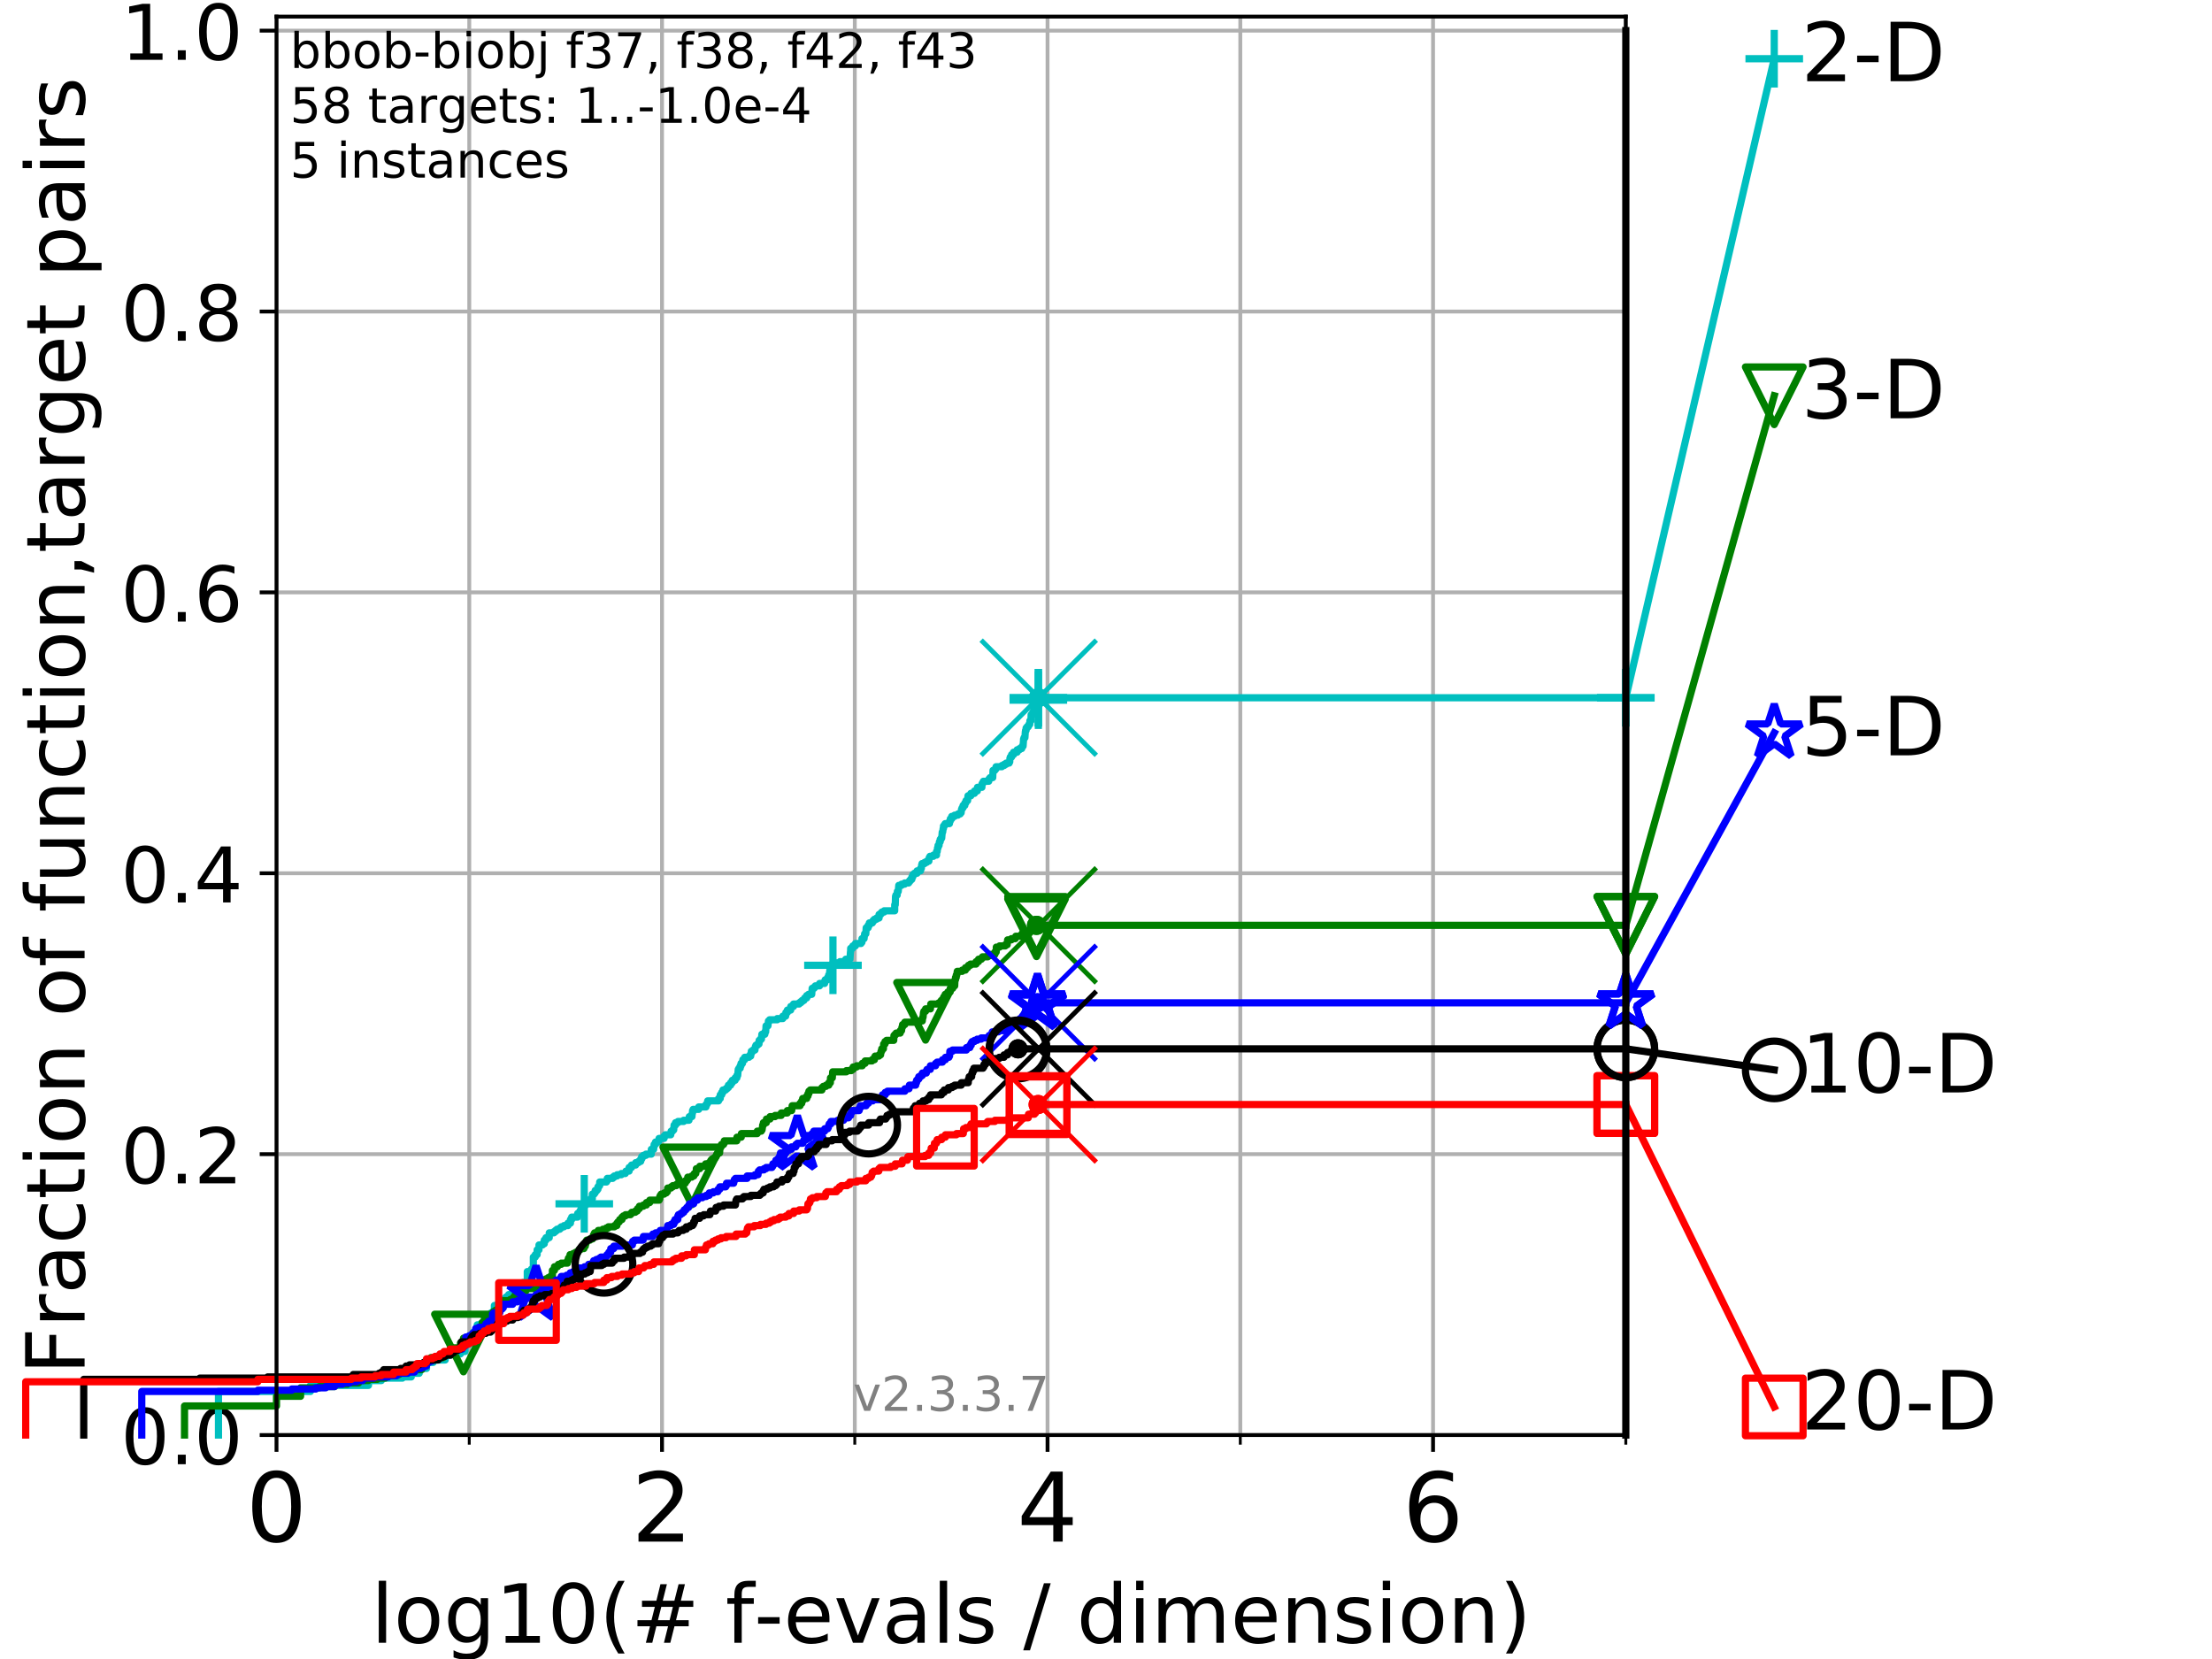 <?xml version="1.0" encoding="utf-8" standalone="no"?>
<!DOCTYPE svg PUBLIC "-//W3C//DTD SVG 1.1//EN"
  "http://www.w3.org/Graphics/SVG/1.1/DTD/svg11.dtd">
<!-- Created with matplotlib (https://matplotlib.org/) -->
<svg height="345.6pt" version="1.1" viewBox="0 0 460.8 345.6" width="460.8pt" xmlns="http://www.w3.org/2000/svg" xmlns:xlink="http://www.w3.org/1999/xlink">
 <defs>
  <style type="text/css">
*{stroke-linecap:butt;stroke-linejoin:round;}
  </style>
 </defs>
 <g id="figure_1">
  <g id="patch_1">
   <path d="M 0 345.6 
L 460.8 345.6 
L 460.8 0 
L 0 0 
z
" style="fill:#ffffff;"/>
  </g>
  <g id="axes_1">
   <g id="patch_2">
    <path d="M 57.6 298.944 
L 338.688 298.944 
L 338.688 3.456 
L 57.6 3.456 
z
" style="fill:#ffffff;"/>
   </g>
   <g id="matplotlib.axis_1">
    <g id="xtick_1">
     <g id="line2d_1">
      <path clip-path="url(#p42218275bc)" d="M 57.6 298.944 
L 57.6 3.456 
" style="fill:none;stroke:#b0b0b0;stroke-linecap:square;stroke-width:0.8;"/>
     </g>
     <g id="line2d_2">
      <defs>
       <path d="M 0 0 
L 0 3.5 
" id="m8ace9b174e" style="stroke:#000000;stroke-width:0.8;"/>
      </defs>
      <g>
       <use style="stroke:#000000;stroke-width:0.8;" x="57.6" xlink:href="#m8ace9b174e" y="298.944"/>
      </g>
     </g>
     <g id="text_1">
      <!-- 0 -->
      <defs>
       <path d="M 31.781 66.406 
Q 24.172 66.406 20.328 58.906 
Q 16.5 51.422 16.5 36.375 
Q 16.5 21.391 20.328 13.891 
Q 24.172 6.391 31.781 6.391 
Q 39.453 6.391 43.281 13.891 
Q 47.125 21.391 47.125 36.375 
Q 47.125 51.422 43.281 58.906 
Q 39.453 66.406 31.781 66.406 
z
M 31.781 74.219 
Q 44.047 74.219 50.516 64.516 
Q 56.984 54.828 56.984 36.375 
Q 56.984 17.969 50.516 8.266 
Q 44.047 -1.422 31.781 -1.422 
Q 19.531 -1.422 13.062 8.266 
Q 6.594 17.969 6.594 36.375 
Q 6.594 54.828 13.062 64.516 
Q 19.531 74.219 31.781 74.219 
z
" id="DejaVuSans-48"/>
      </defs>
      <g transform="translate(51.237 321.141)scale(0.2 -0.2)">
       <use xlink:href="#DejaVuSans-48"/>
      </g>
     </g>
    </g>
    <g id="xtick_2">
     <g id="line2d_3">
      <path clip-path="url(#p42218275bc)" d="M 137.911 298.944 
L 137.911 3.456 
" style="fill:none;stroke:#b0b0b0;stroke-linecap:square;stroke-width:0.8;"/>
     </g>
     <g id="line2d_4">
      <g>
       <use style="stroke:#000000;stroke-width:0.8;" x="137.911" xlink:href="#m8ace9b174e" y="298.944"/>
      </g>
     </g>
     <g id="text_2">
      <!-- 2 -->
      <defs>
       <path d="M 19.188 8.297 
L 53.609 8.297 
L 53.609 0 
L 7.328 0 
L 7.328 8.297 
Q 12.938 14.109 22.625 23.891 
Q 32.328 33.688 34.812 36.531 
Q 39.547 41.844 41.422 45.531 
Q 43.312 49.219 43.312 52.781 
Q 43.312 58.594 39.234 62.25 
Q 35.156 65.922 28.609 65.922 
Q 23.969 65.922 18.812 64.312 
Q 13.672 62.703 7.812 59.422 
L 7.812 69.391 
Q 13.766 71.781 18.938 73 
Q 24.125 74.219 28.422 74.219 
Q 39.75 74.219 46.484 68.547 
Q 53.219 62.891 53.219 53.422 
Q 53.219 48.922 51.531 44.891 
Q 49.859 40.875 45.406 35.406 
Q 44.188 33.984 37.641 27.219 
Q 31.109 20.453 19.188 8.297 
z
" id="DejaVuSans-50"/>
      </defs>
      <g transform="translate(131.548 321.141)scale(0.2 -0.2)">
       <use xlink:href="#DejaVuSans-50"/>
      </g>
     </g>
    </g>
    <g id="xtick_3">
     <g id="line2d_5">
      <path clip-path="url(#p42218275bc)" d="M 218.222 298.944 
L 218.222 3.456 
" style="fill:none;stroke:#b0b0b0;stroke-linecap:square;stroke-width:0.8;"/>
     </g>
     <g id="line2d_6">
      <g>
       <use style="stroke:#000000;stroke-width:0.8;" x="218.222" xlink:href="#m8ace9b174e" y="298.944"/>
      </g>
     </g>
     <g id="text_3">
      <!-- 4 -->
      <defs>
       <path d="M 37.797 64.312 
L 12.891 25.391 
L 37.797 25.391 
z
M 35.203 72.906 
L 47.609 72.906 
L 47.609 25.391 
L 58.016 25.391 
L 58.016 17.188 
L 47.609 17.188 
L 47.609 0 
L 37.797 0 
L 37.797 17.188 
L 4.891 17.188 
L 4.891 26.703 
z
" id="DejaVuSans-52"/>
      </defs>
      <g transform="translate(211.859 321.141)scale(0.2 -0.2)">
       <use xlink:href="#DejaVuSans-52"/>
      </g>
     </g>
    </g>
    <g id="xtick_4">
     <g id="line2d_7">
      <path clip-path="url(#p42218275bc)" d="M 298.533 298.944 
L 298.533 3.456 
" style="fill:none;stroke:#b0b0b0;stroke-linecap:square;stroke-width:0.8;"/>
     </g>
     <g id="line2d_8">
      <g>
       <use style="stroke:#000000;stroke-width:0.8;" x="298.533" xlink:href="#m8ace9b174e" y="298.944"/>
      </g>
     </g>
     <g id="text_4">
      <!-- 6 -->
      <defs>
       <path d="M 33.016 40.375 
Q 26.375 40.375 22.484 35.828 
Q 18.609 31.297 18.609 23.391 
Q 18.609 15.531 22.484 10.953 
Q 26.375 6.391 33.016 6.391 
Q 39.656 6.391 43.531 10.953 
Q 47.406 15.531 47.406 23.391 
Q 47.406 31.297 43.531 35.828 
Q 39.656 40.375 33.016 40.375 
z
M 52.594 71.297 
L 52.594 62.312 
Q 48.875 64.062 45.094 64.984 
Q 41.312 65.922 37.594 65.922 
Q 27.828 65.922 22.672 59.328 
Q 17.531 52.734 16.797 39.406 
Q 19.672 43.656 24.016 45.922 
Q 28.375 48.188 33.594 48.188 
Q 44.578 48.188 50.953 41.516 
Q 57.328 34.859 57.328 23.391 
Q 57.328 12.156 50.688 5.359 
Q 44.047 -1.422 33.016 -1.422 
Q 20.359 -1.422 13.672 8.266 
Q 6.984 17.969 6.984 36.375 
Q 6.984 53.656 15.188 63.938 
Q 23.391 74.219 37.203 74.219 
Q 40.922 74.219 44.703 73.484 
Q 48.484 72.75 52.594 71.297 
z
" id="DejaVuSans-54"/>
      </defs>
      <g transform="translate(292.17 321.141)scale(0.2 -0.2)">
       <use xlink:href="#DejaVuSans-54"/>
      </g>
     </g>
    </g>
    <g id="xtick_5">
     <g id="line2d_9">
      <path clip-path="url(#p42218275bc)" d="M 97.755 298.944 
L 97.755 3.456 
" style="fill:none;stroke:#b0b0b0;stroke-linecap:square;stroke-width:0.8;"/>
     </g>
     <g id="line2d_10">
      <defs>
       <path d="M 0 0 
L 0 2 
" id="m9eda1b49a1" style="stroke:#000000;stroke-width:0.6;"/>
      </defs>
      <g>
       <use style="stroke:#000000;stroke-width:0.6;" x="97.755" xlink:href="#m9eda1b49a1" y="298.944"/>
      </g>
     </g>
    </g>
    <g id="xtick_6">
     <g id="line2d_11">
      <path clip-path="url(#p42218275bc)" d="M 178.066 298.944 
L 178.066 3.456 
" style="fill:none;stroke:#b0b0b0;stroke-linecap:square;stroke-width:0.8;"/>
     </g>
     <g id="line2d_12">
      <g>
       <use style="stroke:#000000;stroke-width:0.6;" x="178.066" xlink:href="#m9eda1b49a1" y="298.944"/>
      </g>
     </g>
    </g>
    <g id="xtick_7">
     <g id="line2d_13">
      <path clip-path="url(#p42218275bc)" d="M 258.377 298.944 
L 258.377 3.456 
" style="fill:none;stroke:#b0b0b0;stroke-linecap:square;stroke-width:0.8;"/>
     </g>
     <g id="line2d_14">
      <g>
       <use style="stroke:#000000;stroke-width:0.6;" x="258.377" xlink:href="#m9eda1b49a1" y="298.944"/>
      </g>
     </g>
    </g>
    <g id="xtick_8">
     <g id="line2d_15">
      <path clip-path="url(#p42218275bc)" d="M 338.688 298.944 
L 338.688 3.456 
" style="fill:none;stroke:#b0b0b0;stroke-linecap:square;stroke-width:0.8;"/>
     </g>
     <g id="line2d_16">
      <g>
       <use style="stroke:#000000;stroke-width:0.6;" x="338.688" xlink:href="#m9eda1b49a1" y="298.944"/>
      </g>
     </g>
    </g>
    <g id="text_5">
     <!-- log10(# f-evals / dimension) -->
     <defs>
      <path d="M 9.422 75.984 
L 18.406 75.984 
L 18.406 0 
L 9.422 0 
z
" id="DejaVuSans-108"/>
      <path d="M 30.609 48.391 
Q 23.391 48.391 19.188 42.75 
Q 14.984 37.109 14.984 27.297 
Q 14.984 17.484 19.156 11.844 
Q 23.344 6.203 30.609 6.203 
Q 37.797 6.203 41.984 11.859 
Q 46.188 17.531 46.188 27.297 
Q 46.188 37.016 41.984 42.703 
Q 37.797 48.391 30.609 48.391 
z
M 30.609 56 
Q 42.328 56 49.016 48.375 
Q 55.719 40.766 55.719 27.297 
Q 55.719 13.875 49.016 6.219 
Q 42.328 -1.422 30.609 -1.422 
Q 18.844 -1.422 12.172 6.219 
Q 5.516 13.875 5.516 27.297 
Q 5.516 40.766 12.172 48.375 
Q 18.844 56 30.609 56 
z
" id="DejaVuSans-111"/>
      <path d="M 45.406 27.984 
Q 45.406 37.75 41.375 43.109 
Q 37.359 48.484 30.078 48.484 
Q 22.859 48.484 18.828 43.109 
Q 14.797 37.75 14.797 27.984 
Q 14.797 18.266 18.828 12.891 
Q 22.859 7.516 30.078 7.516 
Q 37.359 7.516 41.375 12.891 
Q 45.406 18.266 45.406 27.984 
z
M 54.391 6.781 
Q 54.391 -7.172 48.188 -13.984 
Q 42 -20.797 29.203 -20.797 
Q 24.469 -20.797 20.266 -20.094 
Q 16.062 -19.391 12.109 -17.922 
L 12.109 -9.188 
Q 16.062 -11.328 19.922 -12.344 
Q 23.781 -13.375 27.781 -13.375 
Q 36.625 -13.375 41.016 -8.766 
Q 45.406 -4.156 45.406 5.172 
L 45.406 9.625 
Q 42.625 4.781 38.281 2.391 
Q 33.938 0 27.875 0 
Q 17.828 0 11.672 7.656 
Q 5.516 15.328 5.516 27.984 
Q 5.516 40.672 11.672 48.328 
Q 17.828 56 27.875 56 
Q 33.938 56 38.281 53.609 
Q 42.625 51.219 45.406 46.391 
L 45.406 54.688 
L 54.391 54.688 
z
" id="DejaVuSans-103"/>
      <path d="M 12.406 8.297 
L 28.516 8.297 
L 28.516 63.922 
L 10.984 60.406 
L 10.984 69.391 
L 28.422 72.906 
L 38.281 72.906 
L 38.281 8.297 
L 54.391 8.297 
L 54.391 0 
L 12.406 0 
z
" id="DejaVuSans-49"/>
      <path d="M 31 75.875 
Q 24.469 64.656 21.281 53.656 
Q 18.109 42.672 18.109 31.391 
Q 18.109 20.125 21.312 9.062 
Q 24.516 -2 31 -13.188 
L 23.188 -13.188 
Q 15.875 -1.703 12.234 9.375 
Q 8.594 20.453 8.594 31.391 
Q 8.594 42.281 12.203 53.312 
Q 15.828 64.359 23.188 75.875 
z
" id="DejaVuSans-40"/>
      <path d="M 51.125 44 
L 36.922 44 
L 32.812 27.688 
L 47.125 27.688 
z
M 43.797 71.781 
L 38.719 51.516 
L 52.984 51.516 
L 58.109 71.781 
L 65.922 71.781 
L 60.891 51.516 
L 76.125 51.516 
L 76.125 44 
L 58.984 44 
L 54.984 27.688 
L 70.516 27.688 
L 70.516 20.219 
L 53.078 20.219 
L 48 0 
L 40.188 0 
L 45.219 20.219 
L 30.906 20.219 
L 25.875 0 
L 18.016 0 
L 23.094 20.219 
L 7.719 20.219 
L 7.719 27.688 
L 24.906 27.688 
L 29 44 
L 13.281 44 
L 13.281 51.516 
L 30.906 51.516 
L 35.891 71.781 
z
" id="DejaVuSans-35"/>
      <path id="DejaVuSans-32"/>
      <path d="M 37.109 75.984 
L 37.109 68.5 
L 28.516 68.5 
Q 23.688 68.5 21.797 66.547 
Q 19.922 64.594 19.922 59.516 
L 19.922 54.688 
L 34.719 54.688 
L 34.719 47.703 
L 19.922 47.703 
L 19.922 0 
L 10.891 0 
L 10.891 47.703 
L 2.297 47.703 
L 2.297 54.688 
L 10.891 54.688 
L 10.891 58.5 
Q 10.891 67.625 15.141 71.797 
Q 19.391 75.984 28.609 75.984 
z
" id="DejaVuSans-102"/>
      <path d="M 4.891 31.391 
L 31.203 31.391 
L 31.203 23.391 
L 4.891 23.391 
z
" id="DejaVuSans-45"/>
      <path d="M 56.203 29.594 
L 56.203 25.203 
L 14.891 25.203 
Q 15.484 15.922 20.484 11.062 
Q 25.484 6.203 34.422 6.203 
Q 39.594 6.203 44.453 7.469 
Q 49.312 8.734 54.109 11.281 
L 54.109 2.781 
Q 49.266 0.734 44.188 -0.344 
Q 39.109 -1.422 33.891 -1.422 
Q 20.797 -1.422 13.156 6.188 
Q 5.516 13.812 5.516 26.812 
Q 5.516 40.234 12.766 48.109 
Q 20.016 56 32.328 56 
Q 43.359 56 49.781 48.891 
Q 56.203 41.797 56.203 29.594 
z
M 47.219 32.234 
Q 47.125 39.594 43.094 43.984 
Q 39.062 48.391 32.422 48.391 
Q 24.906 48.391 20.391 44.141 
Q 15.875 39.891 15.188 32.172 
z
" id="DejaVuSans-101"/>
      <path d="M 2.984 54.688 
L 12.5 54.688 
L 29.594 8.797 
L 46.688 54.688 
L 56.203 54.688 
L 35.688 0 
L 23.484 0 
z
" id="DejaVuSans-118"/>
      <path d="M 34.281 27.484 
Q 23.391 27.484 19.188 25 
Q 14.984 22.516 14.984 16.5 
Q 14.984 11.719 18.141 8.906 
Q 21.297 6.109 26.703 6.109 
Q 34.188 6.109 38.703 11.406 
Q 43.219 16.703 43.219 25.484 
L 43.219 27.484 
z
M 52.203 31.203 
L 52.203 0 
L 43.219 0 
L 43.219 8.297 
Q 40.141 3.328 35.547 0.953 
Q 30.953 -1.422 24.312 -1.422 
Q 15.922 -1.422 10.953 3.297 
Q 6 8.016 6 15.922 
Q 6 25.141 12.172 29.828 
Q 18.359 34.516 30.609 34.516 
L 43.219 34.516 
L 43.219 35.406 
Q 43.219 41.609 39.141 45 
Q 35.062 48.391 27.688 48.391 
Q 23 48.391 18.547 47.266 
Q 14.109 46.141 10.016 43.891 
L 10.016 52.203 
Q 14.938 54.109 19.578 55.047 
Q 24.219 56 28.609 56 
Q 40.484 56 46.344 49.844 
Q 52.203 43.703 52.203 31.203 
z
" id="DejaVuSans-97"/>
      <path d="M 44.281 53.078 
L 44.281 44.578 
Q 40.484 46.531 36.375 47.5 
Q 32.281 48.484 27.875 48.484 
Q 21.188 48.484 17.844 46.438 
Q 14.5 44.391 14.5 40.281 
Q 14.5 37.156 16.891 35.375 
Q 19.281 33.594 26.516 31.984 
L 29.594 31.297 
Q 39.156 29.25 43.188 25.516 
Q 47.219 21.781 47.219 15.094 
Q 47.219 7.469 41.188 3.016 
Q 35.156 -1.422 24.609 -1.422 
Q 20.219 -1.422 15.453 -0.562 
Q 10.688 0.297 5.422 2 
L 5.422 11.281 
Q 10.406 8.688 15.234 7.391 
Q 20.062 6.109 24.812 6.109 
Q 31.156 6.109 34.562 8.281 
Q 37.984 10.453 37.984 14.406 
Q 37.984 18.062 35.516 20.016 
Q 33.062 21.969 24.703 23.781 
L 21.578 24.516 
Q 13.234 26.266 9.516 29.906 
Q 5.812 33.547 5.812 39.891 
Q 5.812 47.609 11.281 51.797 
Q 16.75 56 26.812 56 
Q 31.781 56 36.172 55.266 
Q 40.578 54.547 44.281 53.078 
z
" id="DejaVuSans-115"/>
      <path d="M 25.391 72.906 
L 33.688 72.906 
L 8.297 -9.281 
L 0 -9.281 
z
" id="DejaVuSans-47"/>
      <path d="M 45.406 46.391 
L 45.406 75.984 
L 54.391 75.984 
L 54.391 0 
L 45.406 0 
L 45.406 8.203 
Q 42.578 3.328 38.25 0.953 
Q 33.938 -1.422 27.875 -1.422 
Q 17.969 -1.422 11.734 6.484 
Q 5.516 14.406 5.516 27.297 
Q 5.516 40.188 11.734 48.094 
Q 17.969 56 27.875 56 
Q 33.938 56 38.25 53.625 
Q 42.578 51.266 45.406 46.391 
z
M 14.797 27.297 
Q 14.797 17.391 18.875 11.75 
Q 22.953 6.109 30.078 6.109 
Q 37.203 6.109 41.297 11.75 
Q 45.406 17.391 45.406 27.297 
Q 45.406 37.203 41.297 42.844 
Q 37.203 48.484 30.078 48.484 
Q 22.953 48.484 18.875 42.844 
Q 14.797 37.203 14.797 27.297 
z
" id="DejaVuSans-100"/>
      <path d="M 9.422 54.688 
L 18.406 54.688 
L 18.406 0 
L 9.422 0 
z
M 9.422 75.984 
L 18.406 75.984 
L 18.406 64.594 
L 9.422 64.594 
z
" id="DejaVuSans-105"/>
      <path d="M 52 44.188 
Q 55.375 50.25 60.062 53.125 
Q 64.75 56 71.094 56 
Q 79.641 56 84.281 50.016 
Q 88.922 44.047 88.922 33.016 
L 88.922 0 
L 79.891 0 
L 79.891 32.719 
Q 79.891 40.578 77.094 44.375 
Q 74.312 48.188 68.609 48.188 
Q 61.625 48.188 57.562 43.547 
Q 53.516 38.922 53.516 30.906 
L 53.516 0 
L 44.484 0 
L 44.484 32.719 
Q 44.484 40.625 41.703 44.406 
Q 38.922 48.188 33.109 48.188 
Q 26.219 48.188 22.156 43.531 
Q 18.109 38.875 18.109 30.906 
L 18.109 0 
L 9.078 0 
L 9.078 54.688 
L 18.109 54.688 
L 18.109 46.188 
Q 21.188 51.219 25.484 53.609 
Q 29.781 56 35.688 56 
Q 41.656 56 45.828 52.969 
Q 50 49.953 52 44.188 
z
" id="DejaVuSans-109"/>
      <path d="M 54.891 33.016 
L 54.891 0 
L 45.906 0 
L 45.906 32.719 
Q 45.906 40.484 42.875 44.328 
Q 39.844 48.188 33.797 48.188 
Q 26.516 48.188 22.312 43.547 
Q 18.109 38.922 18.109 30.906 
L 18.109 0 
L 9.078 0 
L 9.078 54.688 
L 18.109 54.688 
L 18.109 46.188 
Q 21.344 51.125 25.703 53.562 
Q 30.078 56 35.797 56 
Q 45.219 56 50.047 50.172 
Q 54.891 44.344 54.891 33.016 
z
" id="DejaVuSans-110"/>
      <path d="M 8.016 75.875 
L 15.828 75.875 
Q 23.141 64.359 26.781 53.312 
Q 30.422 42.281 30.422 31.391 
Q 30.422 20.453 26.781 9.375 
Q 23.141 -1.703 15.828 -13.188 
L 8.016 -13.188 
Q 14.5 -2 17.703 9.062 
Q 20.906 20.125 20.906 31.391 
Q 20.906 42.672 17.703 53.656 
Q 14.5 64.656 8.016 75.875 
z
" id="DejaVuSans-41"/>
     </defs>
     <g transform="translate(77.303 342.218)scale(0.17 -0.17)">
      <use xlink:href="#DejaVuSans-108"/>
      <use x="27.783" xlink:href="#DejaVuSans-111"/>
      <use x="88.965" xlink:href="#DejaVuSans-103"/>
      <use x="152.441" xlink:href="#DejaVuSans-49"/>
      <use x="216.064" xlink:href="#DejaVuSans-48"/>
      <use x="279.688" xlink:href="#DejaVuSans-40"/>
      <use x="318.701" xlink:href="#DejaVuSans-35"/>
      <use x="402.49" xlink:href="#DejaVuSans-32"/>
      <use x="434.277" xlink:href="#DejaVuSans-102"/>
      <use x="469.404" xlink:href="#DejaVuSans-45"/>
      <use x="505.488" xlink:href="#DejaVuSans-101"/>
      <use x="567.012" xlink:href="#DejaVuSans-118"/>
      <use x="626.191" xlink:href="#DejaVuSans-97"/>
      <use x="687.471" xlink:href="#DejaVuSans-108"/>
      <use x="715.254" xlink:href="#DejaVuSans-115"/>
      <use x="767.354" xlink:href="#DejaVuSans-32"/>
      <use x="799.141" xlink:href="#DejaVuSans-47"/>
      <use x="832.832" xlink:href="#DejaVuSans-32"/>
      <use x="864.619" xlink:href="#DejaVuSans-100"/>
      <use x="928.096" xlink:href="#DejaVuSans-105"/>
      <use x="955.879" xlink:href="#DejaVuSans-109"/>
      <use x="1053.291" xlink:href="#DejaVuSans-101"/>
      <use x="1114.814" xlink:href="#DejaVuSans-110"/>
      <use x="1178.193" xlink:href="#DejaVuSans-115"/>
      <use x="1230.293" xlink:href="#DejaVuSans-105"/>
      <use x="1258.076" xlink:href="#DejaVuSans-111"/>
      <use x="1319.258" xlink:href="#DejaVuSans-110"/>
      <use x="1382.637" xlink:href="#DejaVuSans-41"/>
     </g>
    </g>
   </g>
   <g id="matplotlib.axis_2">
    <g id="ytick_1">
     <g id="line2d_17">
      <path clip-path="url(#p42218275bc)" d="M 57.6 298.944 
L 338.688 298.944 
" style="fill:none;stroke:#b0b0b0;stroke-linecap:square;stroke-width:0.8;"/>
     </g>
     <g id="line2d_18">
      <defs>
       <path d="M 0 0 
L -3.5 0 
" id="m1bccef5ac2" style="stroke:#000000;stroke-width:0.8;"/>
      </defs>
      <g>
       <use style="stroke:#000000;stroke-width:0.8;" x="57.6" xlink:href="#m1bccef5ac2" y="298.944"/>
      </g>
     </g>
     <g id="text_6">
      <!-- 0.0 -->
      <defs>
       <path d="M 10.688 12.406 
L 21 12.406 
L 21 0 
L 10.688 0 
z
" id="DejaVuSans-46"/>
      </defs>
      <g transform="translate(25.155 305.023)scale(0.16 -0.16)">
       <use xlink:href="#DejaVuSans-48"/>
       <use x="63.623" xlink:href="#DejaVuSans-46"/>
       <use x="95.41" xlink:href="#DejaVuSans-48"/>
      </g>
     </g>
    </g>
    <g id="ytick_2">
     <g id="line2d_19">
      <path clip-path="url(#p42218275bc)" d="M 57.6 240.432 
L 338.688 240.432 
" style="fill:none;stroke:#b0b0b0;stroke-linecap:square;stroke-width:0.8;"/>
     </g>
     <g id="line2d_20">
      <g>
       <use style="stroke:#000000;stroke-width:0.8;" x="57.6" xlink:href="#m1bccef5ac2" y="240.432"/>
      </g>
     </g>
     <g id="text_7">
      <!-- 0.2 -->
      <g transform="translate(25.155 246.51)scale(0.16 -0.16)">
       <use xlink:href="#DejaVuSans-48"/>
       <use x="63.623" xlink:href="#DejaVuSans-46"/>
       <use x="95.41" xlink:href="#DejaVuSans-50"/>
      </g>
     </g>
    </g>
    <g id="ytick_3">
     <g id="line2d_21">
      <path clip-path="url(#p42218275bc)" d="M 57.6 181.919 
L 338.688 181.919 
" style="fill:none;stroke:#b0b0b0;stroke-linecap:square;stroke-width:0.8;"/>
     </g>
     <g id="line2d_22">
      <g>
       <use style="stroke:#000000;stroke-width:0.8;" x="57.6" xlink:href="#m1bccef5ac2" y="181.919"/>
      </g>
     </g>
     <g id="text_8">
      <!-- 0.4 -->
      <g transform="translate(25.155 187.998)scale(0.16 -0.16)">
       <use xlink:href="#DejaVuSans-48"/>
       <use x="63.623" xlink:href="#DejaVuSans-46"/>
       <use x="95.41" xlink:href="#DejaVuSans-52"/>
      </g>
     </g>
    </g>
    <g id="ytick_4">
     <g id="line2d_23">
      <path clip-path="url(#p42218275bc)" d="M 57.6 123.407 
L 338.688 123.407 
" style="fill:none;stroke:#b0b0b0;stroke-linecap:square;stroke-width:0.8;"/>
     </g>
     <g id="line2d_24">
      <g>
       <use style="stroke:#000000;stroke-width:0.8;" x="57.6" xlink:href="#m1bccef5ac2" y="123.407"/>
      </g>
     </g>
     <g id="text_9">
      <!-- 0.6 -->
      <g transform="translate(25.155 129.485)scale(0.16 -0.16)">
       <use xlink:href="#DejaVuSans-48"/>
       <use x="63.623" xlink:href="#DejaVuSans-46"/>
       <use x="95.41" xlink:href="#DejaVuSans-54"/>
      </g>
     </g>
    </g>
    <g id="ytick_5">
     <g id="line2d_25">
      <path clip-path="url(#p42218275bc)" d="M 57.6 64.894 
L 338.688 64.894 
" style="fill:none;stroke:#b0b0b0;stroke-linecap:square;stroke-width:0.8;"/>
     </g>
     <g id="line2d_26">
      <g>
       <use style="stroke:#000000;stroke-width:0.8;" x="57.6" xlink:href="#m1bccef5ac2" y="64.894"/>
      </g>
     </g>
     <g id="text_10">
      <!-- 0.8 -->
      <defs>
       <path d="M 31.781 34.625 
Q 24.75 34.625 20.719 30.859 
Q 16.703 27.094 16.703 20.516 
Q 16.703 13.922 20.719 10.156 
Q 24.75 6.391 31.781 6.391 
Q 38.812 6.391 42.859 10.172 
Q 46.922 13.969 46.922 20.516 
Q 46.922 27.094 42.891 30.859 
Q 38.875 34.625 31.781 34.625 
z
M 21.922 38.812 
Q 15.578 40.375 12.031 44.719 
Q 8.5 49.078 8.5 55.328 
Q 8.5 64.062 14.719 69.141 
Q 20.953 74.219 31.781 74.219 
Q 42.672 74.219 48.875 69.141 
Q 55.078 64.062 55.078 55.328 
Q 55.078 49.078 51.531 44.719 
Q 48 40.375 41.703 38.812 
Q 48.828 37.156 52.797 32.312 
Q 56.781 27.484 56.781 20.516 
Q 56.781 9.906 50.312 4.234 
Q 43.844 -1.422 31.781 -1.422 
Q 19.734 -1.422 13.25 4.234 
Q 6.781 9.906 6.781 20.516 
Q 6.781 27.484 10.781 32.312 
Q 14.797 37.156 21.922 38.812 
z
M 18.312 54.391 
Q 18.312 48.734 21.844 45.562 
Q 25.391 42.391 31.781 42.391 
Q 38.141 42.391 41.719 45.562 
Q 45.312 48.734 45.312 54.391 
Q 45.312 60.062 41.719 63.234 
Q 38.141 66.406 31.781 66.406 
Q 25.391 66.406 21.844 63.234 
Q 18.312 60.062 18.312 54.391 
z
" id="DejaVuSans-56"/>
      </defs>
      <g transform="translate(25.155 70.973)scale(0.16 -0.16)">
       <use xlink:href="#DejaVuSans-48"/>
       <use x="63.623" xlink:href="#DejaVuSans-46"/>
       <use x="95.41" xlink:href="#DejaVuSans-56"/>
      </g>
     </g>
    </g>
    <g id="ytick_6">
     <g id="line2d_27">
      <path clip-path="url(#p42218275bc)" d="M 57.6 6.382 
L 338.688 6.382 
" style="fill:none;stroke:#b0b0b0;stroke-linecap:square;stroke-width:0.8;"/>
     </g>
     <g id="line2d_28">
      <g>
       <use style="stroke:#000000;stroke-width:0.8;" x="57.6" xlink:href="#m1bccef5ac2" y="6.382"/>
      </g>
     </g>
     <g id="text_11">
      <!-- 1.0 -->
      <g transform="translate(25.155 12.46)scale(0.16 -0.16)">
       <use xlink:href="#DejaVuSans-49"/>
       <use x="63.623" xlink:href="#DejaVuSans-46"/>
       <use x="95.41" xlink:href="#DejaVuSans-48"/>
      </g>
     </g>
    </g>
    <g id="text_12">
     <!-- Fraction of function,target pairs -->
     <defs>
      <path d="M 9.812 72.906 
L 51.703 72.906 
L 51.703 64.594 
L 19.672 64.594 
L 19.672 43.109 
L 48.578 43.109 
L 48.578 34.812 
L 19.672 34.812 
L 19.672 0 
L 9.812 0 
z
" id="DejaVuSans-70"/>
      <path d="M 41.109 46.297 
Q 39.594 47.172 37.812 47.578 
Q 36.031 48 33.891 48 
Q 26.266 48 22.188 43.047 
Q 18.109 38.094 18.109 28.812 
L 18.109 0 
L 9.078 0 
L 9.078 54.688 
L 18.109 54.688 
L 18.109 46.188 
Q 20.953 51.172 25.484 53.578 
Q 30.031 56 36.531 56 
Q 37.453 56 38.578 55.875 
Q 39.703 55.766 41.062 55.516 
z
" id="DejaVuSans-114"/>
      <path d="M 48.781 52.594 
L 48.781 44.188 
Q 44.969 46.297 41.141 47.344 
Q 37.312 48.391 33.406 48.391 
Q 24.656 48.391 19.812 42.844 
Q 14.984 37.312 14.984 27.297 
Q 14.984 17.281 19.812 11.734 
Q 24.656 6.203 33.406 6.203 
Q 37.312 6.203 41.141 7.25 
Q 44.969 8.297 48.781 10.406 
L 48.781 2.094 
Q 45.016 0.344 40.984 -0.531 
Q 36.969 -1.422 32.422 -1.422 
Q 20.062 -1.422 12.781 6.344 
Q 5.516 14.109 5.516 27.297 
Q 5.516 40.672 12.859 48.328 
Q 20.219 56 33.016 56 
Q 37.156 56 41.109 55.141 
Q 45.062 54.297 48.781 52.594 
z
" id="DejaVuSans-99"/>
      <path d="M 18.312 70.219 
L 18.312 54.688 
L 36.812 54.688 
L 36.812 47.703 
L 18.312 47.703 
L 18.312 18.016 
Q 18.312 11.328 20.141 9.422 
Q 21.969 7.516 27.594 7.516 
L 36.812 7.516 
L 36.812 0 
L 27.594 0 
Q 17.188 0 13.234 3.875 
Q 9.281 7.766 9.281 18.016 
L 9.281 47.703 
L 2.688 47.703 
L 2.688 54.688 
L 9.281 54.688 
L 9.281 70.219 
z
" id="DejaVuSans-116"/>
      <path d="M 8.5 21.578 
L 8.5 54.688 
L 17.484 54.688 
L 17.484 21.922 
Q 17.484 14.156 20.5 10.266 
Q 23.531 6.391 29.594 6.391 
Q 36.859 6.391 41.078 11.031 
Q 45.312 15.672 45.312 23.688 
L 45.312 54.688 
L 54.297 54.688 
L 54.297 0 
L 45.312 0 
L 45.312 8.406 
Q 42.047 3.422 37.719 1 
Q 33.406 -1.422 27.688 -1.422 
Q 18.266 -1.422 13.375 4.438 
Q 8.5 10.297 8.5 21.578 
z
M 31.109 56 
z
" id="DejaVuSans-117"/>
      <path d="M 11.719 12.406 
L 22.016 12.406 
L 22.016 4 
L 14.016 -11.625 
L 7.719 -11.625 
L 11.719 4 
z
" id="DejaVuSans-44"/>
      <path d="M 18.109 8.203 
L 18.109 -20.797 
L 9.078 -20.797 
L 9.078 54.688 
L 18.109 54.688 
L 18.109 46.391 
Q 20.953 51.266 25.266 53.625 
Q 29.594 56 35.594 56 
Q 45.562 56 51.781 48.094 
Q 58.016 40.188 58.016 27.297 
Q 58.016 14.406 51.781 6.484 
Q 45.562 -1.422 35.594 -1.422 
Q 29.594 -1.422 25.266 0.953 
Q 20.953 3.328 18.109 8.203 
z
M 48.688 27.297 
Q 48.688 37.203 44.609 42.844 
Q 40.531 48.484 33.406 48.484 
Q 26.266 48.484 22.188 42.844 
Q 18.109 37.203 18.109 27.297 
Q 18.109 17.391 22.188 11.75 
Q 26.266 6.109 33.406 6.109 
Q 40.531 6.109 44.609 11.75 
Q 48.688 17.391 48.688 27.297 
z
" id="DejaVuSans-112"/>
     </defs>
     <g transform="translate(17.62 286.339)rotate(-90)scale(0.17 -0.17)">
      <use xlink:href="#DejaVuSans-70"/>
      <use x="57.41" xlink:href="#DejaVuSans-114"/>
      <use x="98.523" xlink:href="#DejaVuSans-97"/>
      <use x="159.803" xlink:href="#DejaVuSans-99"/>
      <use x="214.783" xlink:href="#DejaVuSans-116"/>
      <use x="253.992" xlink:href="#DejaVuSans-105"/>
      <use x="281.775" xlink:href="#DejaVuSans-111"/>
      <use x="342.957" xlink:href="#DejaVuSans-110"/>
      <use x="406.336" xlink:href="#DejaVuSans-32"/>
      <use x="438.123" xlink:href="#DejaVuSans-111"/>
      <use x="499.305" xlink:href="#DejaVuSans-102"/>
      <use x="534.51" xlink:href="#DejaVuSans-32"/>
      <use x="566.297" xlink:href="#DejaVuSans-102"/>
      <use x="601.502" xlink:href="#DejaVuSans-117"/>
      <use x="664.881" xlink:href="#DejaVuSans-110"/>
      <use x="728.26" xlink:href="#DejaVuSans-99"/>
      <use x="783.24" xlink:href="#DejaVuSans-116"/>
      <use x="822.449" xlink:href="#DejaVuSans-105"/>
      <use x="850.232" xlink:href="#DejaVuSans-111"/>
      <use x="911.414" xlink:href="#DejaVuSans-110"/>
      <use x="974.793" xlink:href="#DejaVuSans-44"/>
      <use x="1006.58" xlink:href="#DejaVuSans-116"/>
      <use x="1045.789" xlink:href="#DejaVuSans-97"/>
      <use x="1107.068" xlink:href="#DejaVuSans-114"/>
      <use x="1148.166" xlink:href="#DejaVuSans-103"/>
      <use x="1211.643" xlink:href="#DejaVuSans-101"/>
      <use x="1273.166" xlink:href="#DejaVuSans-116"/>
      <use x="1312.375" xlink:href="#DejaVuSans-32"/>
      <use x="1344.162" xlink:href="#DejaVuSans-112"/>
      <use x="1407.639" xlink:href="#DejaVuSans-97"/>
      <use x="1468.918" xlink:href="#DejaVuSans-105"/>
      <use x="1496.701" xlink:href="#DejaVuSans-114"/>
      <use x="1537.814" xlink:href="#DejaVuSans-115"/>
     </g>
    </g>
   </g>
   <g id="line2d_29">
    <defs>
     <path d="M 0 1.5 
C 0.398 1.5 0.779 1.342 1.061 1.061 
C 1.342 0.779 1.5 0.398 1.5 0 
C 1.5 -0.398 1.342 -0.779 1.061 -1.061 
C 0.779 -1.342 0.398 -1.5 0 -1.5 
C -0.398 -1.5 -0.779 -1.342 -1.061 -1.061 
C -1.342 -0.779 -1.5 -0.398 -1.5 0 
C -1.5 0.398 -1.342 0.779 -1.061 1.061 
C -0.779 1.342 -0.398 1.5 0 1.5 
z
" id="ma377f746c5" style="stroke:#00bfbf;"/>
    </defs>
    <g>
     <use style="fill:#00bfbf;stroke:#00bfbf;" x="216.306" xlink:href="#ma377f746c5" y="145.349"/>
     <use style="fill:#00bfbf;stroke:#00bfbf;" x="216.306" xlink:href="#ma377f746c5" y="145.349"/>
    </g>
   </g>
   <g id="line2d_30">
    <path d="M 45.512 298.944 
L 45.512 289.864 
L 64.671 289.864 
L 64.671 288.603 
L 76.759 288.603 
L 76.759 287.595 
L 79.447 287.595 
L 79.447 287.09 
L 83.83 287.09 
L 83.83 286.838 
L 85.667 286.838 
L 85.667 286.081 
L 87.33 286.081 
L 87.33 285.073 
L 88.847 285.073 
L 88.847 283.811 
L 90.243 283.811 
L 90.243 283.307 
L 92.738 283.307 
L 92.738 282.298 
L 93.864 282.298 
L 93.864 282.046 
L 95.918 282.046 
L 95.918 281.542 
L 96.861 281.542 
L 96.861 280.028 
L 97.755 280.028 
L 97.755 278.263 
L 98.606 278.263 
L 98.606 277.506 
L 99.418 277.506 
L 99.418 275.993 
L 100.193 275.993 
L 100.193 275.741 
L 100.935 275.741 
L 100.935 274.732 
L 101.647 274.732 
L 101.647 274.228 
L 102.331 274.228 
L 102.331 273.471 
L 102.989 273.471 
L 102.989 271.958 
L 103.623 271.958 
L 103.623 271.705 
L 104.235 271.705 
L 104.235 270.697 
L 105.398 270.697 
L 105.398 270.192 
L 105.952 270.192 
L 105.952 269.688 
L 106.489 269.688 
L 106.489 269.436 
L 108.006 269.436 
L 108.006 269.183 
L 108.484 269.183 
L 108.484 268.427 
L 108.949 268.427 
L 108.949 267.166 
L 109.843 267.166 
L 109.843 264.896 
L 110.694 264.896 
L 110.694 264.391 
L 111.105 264.391 
L 111.105 261.869 
L 111.506 261.869 
L 111.506 261.365 
L 111.897 261.365 
L 111.897 260.356 
L 112.281 260.356 
L 112.281 259.347 
L 113.023 259.347 
L 113.023 259.095 
L 113.383 259.095 
L 113.383 258.338 
L 113.735 258.338 
L 113.735 257.834 
L 114.419 257.834 
L 114.419 256.825 
L 115.397 256.825 
L 115.397 256.573 
L 115.711 256.573 
L 115.711 256.321 
L 116.02 256.321 
L 116.02 256.068 
L 116.621 256.068 
L 116.621 255.816 
L 116.914 255.816 
L 116.914 255.564 
L 117.486 255.564 
L 117.486 255.312 
L 118.31 255.312 
L 118.31 254.807 
L 118.839 254.807 
L 118.839 254.051 
L 119.097 254.051 
L 119.097 253.546 
L 120.335 253.546 
L 120.335 252.79 
L 120.806 252.79 
L 120.806 252.285 
L 121.037 252.285 
L 121.037 251.781 
L 121.49 251.781 
L 121.49 251.529 
L 121.712 251.529 
L 121.712 250.772 
L 122.362 250.772 
L 122.362 250.015 
L 122.989 250.015 
L 122.989 249.763 
L 123.394 249.763 
L 123.394 248.754 
L 123.791 248.754 
L 123.791 248.502 
L 123.985 248.502 
L 123.985 247.998 
L 124.369 247.998 
L 124.369 247.746 
L 124.557 247.746 
L 124.557 247.241 
L 124.744 247.241 
L 124.744 246.989 
L 124.928 246.989 
L 124.928 246.232 
L 126.338 246.232 
L 126.338 245.98 
L 126.507 245.98 
L 126.507 245.476 
L 127.643 245.476 
L 127.643 245.223 
L 127.954 245.223 
L 127.954 244.971 
L 128.561 244.971 
L 128.561 244.719 
L 129.433 244.719 
L 129.433 244.467 
L 130.264 244.467 
L 130.264 244.215 
L 130.398 244.215 
L 130.398 243.962 
L 131.056 243.962 
L 131.056 243.206 
L 131.566 243.206 
L 131.566 242.701 
L 132.423 242.701 
L 132.423 242.197 
L 133.01 242.197 
L 133.01 241.945 
L 133.466 241.945 
L 133.466 241.44 
L 133.689 241.44 
L 133.689 240.936 
L 134.019 240.936 
L 134.019 240.684 
L 134.556 240.684 
L 134.556 240.432 
L 135.682 240.432 
L 135.682 239.423 
L 136.17 239.423 
L 136.266 238.414 
L 136.551 238.414 
L 136.551 237.909 
L 137.199 237.909 
L 137.29 237.153 
L 138.341 237.153 
L 138.341 236.648 
L 138.595 236.648 
L 138.595 236.396 
L 139.731 236.396 
L 139.809 235.64 
L 140.119 235.64 
L 140.119 235.387 
L 140.348 235.387 
L 140.424 234.379 
L 140.723 234.379 
L 140.723 233.874 
L 141.235 233.874 
L 141.235 233.622 
L 142.419 233.622 
L 142.419 233.37 
L 143.528 233.37 
L 143.591 232.613 
L 144.148 232.613 
L 144.209 231.856 
L 144.27 231.856 
L 144.27 231.352 
L 144.391 231.352 
L 144.391 231.1 
L 145.554 231.1 
L 145.554 230.595 
L 147.062 230.595 
L 147.062 230.091 
L 147.267 230.091 
L 147.267 229.839 
L 147.419 229.839 
L 147.419 229.334 
L 149.691 229.334 
L 149.691 228.83 
L 150.042 228.83 
L 150.042 228.073 
L 150.344 228.073 
L 150.344 227.569 
L 150.599 227.569 
L 150.599 227.064 
L 151.179 227.064 
L 151.179 226.812 
L 151.462 226.812 
L 151.462 226.56 
L 151.74 226.56 
L 151.74 226.056 
L 152.207 226.056 
L 152.207 225.551 
L 152.55 225.551 
L 152.55 225.047 
L 153.142 225.047 
L 153.142 224.542 
L 153.502 224.542 
L 153.502 224.038 
L 153.68 224.038 
L 153.785 222.777 
L 153.925 222.777 
L 153.925 222.525 
L 154.201 222.525 
L 154.201 222.02 
L 154.372 222.02 
L 154.372 221.516 
L 154.675 221.516 
L 154.741 220.759 
L 155.135 220.759 
L 155.135 220.255 
L 156.022 220.255 
L 156.022 220.003 
L 156.388 220.003 
L 156.388 219.498 
L 156.509 219.498 
L 156.509 218.994 
L 156.865 218.994 
L 156.865 218.742 
L 157.272 218.742 
L 157.358 217.985 
L 157.472 217.985 
L 157.472 217.733 
L 157.81 217.733 
L 157.81 217.481 
L 158.113 217.481 
L 158.141 216.724 
L 158.385 216.724 
L 158.385 216.472 
L 158.626 216.472 
L 158.706 215.463 
L 159.329 215.463 
L 159.329 214.958 
L 159.507 214.958 
L 159.583 213.697 
L 159.981 213.697 
L 160.079 212.689 
L 160.322 212.689 
L 160.322 212.436 
L 161.912 212.436 
L 161.912 212.184 
L 163.082 212.184 
L 163.082 211.68 
L 163.67 211.68 
L 163.709 210.923 
L 164.024 210.923 
L 164.024 210.419 
L 164.713 210.419 
L 164.731 209.662 
L 165.303 209.662 
L 165.303 209.158 
L 166.477 209.158 
L 166.477 208.905 
L 166.813 208.905 
L 166.813 208.653 
L 167.109 208.653 
L 167.109 208.401 
L 167.481 208.401 
L 167.481 208.149 
L 167.625 208.149 
L 167.625 207.897 
L 168.048 207.897 
L 168.048 207.392 
L 168.416 207.392 
L 168.416 207.14 
L 169.1 207.14 
L 169.187 205.879 
L 169.603 205.879 
L 169.603 205.627 
L 169.842 205.627 
L 169.842 205.374 
L 170.727 205.374 
L 170.727 204.87 
L 171.784 204.87 
L 171.784 204.366 
L 171.896 204.366 
L 171.896 204.113 
L 172.422 204.113 
L 172.422 203.609 
L 172.626 203.609 
L 172.626 203.105 
L 172.768 203.105 
L 172.874 202.096 
L 172.909 202.096 
L 172.909 201.591 
L 173.131 201.591 
L 173.234 201.087 
L 173.52 201.087 
L 173.52 200.583 
L 174.974 200.583 
L 174.974 200.33 
L 176.18 200.33 
L 176.18 199.826 
L 177.061 199.826 
L 177.163 198.313 
L 177.19 198.313 
L 177.208 197.556 
L 177.598 197.556 
L 177.66 197.052 
L 178.197 197.052 
L 178.197 196.547 
L 179.368 196.547 
L 179.368 196.295 
L 179.561 196.295 
L 179.561 195.538 
L 180.004 195.538 
L 180.113 194.529 
L 180.367 194.529 
L 180.443 193.268 
L 180.849 193.268 
L 180.849 192.764 
L 181.093 192.764 
L 181.093 192.26 
L 181.74 192.26 
L 181.74 192.007 
L 181.881 192.007 
L 181.881 191.755 
L 182.131 191.755 
L 182.131 191.503 
L 182.581 191.503 
L 182.581 191.251 
L 183.125 191.251 
L 183.125 190.494 
L 183.473 190.494 
L 183.473 190.242 
L 183.702 190.242 
L 183.702 189.99 
L 184.188 189.99 
L 184.188 189.738 
L 186.382 189.738 
L 186.382 188.476 
L 186.501 188.476 
L 186.555 186.711 
L 186.635 186.711 
L 186.635 186.459 
L 186.9 186.459 
L 186.936 185.702 
L 187.124 185.702 
L 187.227 184.441 
L 187.806 184.441 
L 187.806 184.189 
L 188.462 184.189 
L 188.462 183.937 
L 189.292 183.937 
L 189.292 183.685 
L 189.483 183.685 
L 189.483 183.432 
L 189.699 183.432 
L 189.699 183.18 
L 189.961 183.18 
L 189.961 182.676 
L 190.15 182.676 
L 190.189 182.171 
L 190.478 182.171 
L 190.478 181.919 
L 191.038 181.919 
L 191.038 181.415 
L 191.757 181.415 
L 191.757 180.91 
L 191.939 180.91 
L 192.002 180.154 
L 192.076 180.154 
L 192.076 179.901 
L 192.607 179.901 
L 192.607 179.649 
L 193.052 179.649 
L 193.052 179.397 
L 193.5 179.397 
L 193.579 178.64 
L 193.725 178.64 
L 193.725 178.388 
L 194.442 178.388 
L 194.442 178.136 
L 195.095 178.136 
L 195.095 177.379 
L 195.239 177.379 
L 195.304 176.623 
L 195.414 176.623 
L 195.414 176.118 
L 195.625 176.118 
L 195.692 175.362 
L 195.859 175.362 
L 195.859 174.857 
L 196.028 174.857 
L 196.028 174.605 
L 196.174 174.605 
L 196.282 173.344 
L 196.374 173.344 
L 196.474 172.587 
L 196.538 172.587 
L 196.538 172.083 
L 196.727 172.083 
L 196.727 171.831 
L 196.894 171.831 
L 196.894 171.578 
L 197.786 171.578 
L 197.797 171.074 
L 197.946 171.074 
L 197.973 170.57 
L 198.266 170.57 
L 198.266 170.065 
L 198.858 170.065 
L 198.858 169.813 
L 199.556 169.813 
L 199.556 169.561 
L 200.023 169.561 
L 200.023 169.309 
L 200.222 169.309 
L 200.303 168.552 
L 200.41 168.552 
L 200.41 168.3 
L 200.607 168.3 
L 200.626 167.795 
L 200.986 167.795 
L 200.986 167.291 
L 201.189 167.291 
L 201.235 166.787 
L 201.569 166.787 
L 201.655 165.778 
L 202.251 165.778 
L 202.251 165.273 
L 203.002 165.273 
L 203.002 164.769 
L 203.597 164.769 
L 203.619 164.012 
L 204.55 164.012 
L 204.575 163.256 
L 204.725 163.256 
L 204.725 163.003 
L 204.864 163.003 
L 204.864 162.751 
L 205.974 162.751 
L 206.031 162.247 
L 206.238 162.247 
L 206.238 161.995 
L 206.804 161.995 
L 206.861 160.481 
L 207.25 160.481 
L 207.25 160.229 
L 207.456 160.229 
L 207.492 159.725 
L 208.696 159.725 
L 208.696 159.472 
L 209.183 159.472 
L 209.183 159.22 
L 209.593 159.22 
L 209.593 158.968 
L 210.225 158.968 
L 210.225 158.716 
L 210.347 158.716 
L 210.383 157.959 
L 210.463 157.959 
L 210.463 157.707 
L 210.732 157.707 
L 210.732 157.203 
L 211.141 157.203 
L 211.141 156.698 
L 211.883 156.698 
L 211.883 156.194 
L 212.368 156.194 
L 212.368 155.942 
L 212.842 155.942 
L 212.934 155.437 
L 213.127 155.437 
L 213.236 153.924 
L 213.325 153.924 
L 213.325 153.672 
L 213.508 153.672 
L 213.596 152.411 
L 213.635 152.411 
L 213.635 152.158 
L 213.756 152.158 
L 213.756 151.654 
L 213.95 151.654 
L 213.95 151.402 
L 214.203 151.402 
L 214.203 151.15 
L 214.336 151.15 
L 214.336 150.897 
L 214.522 150.897 
L 214.544 150.141 
L 214.778 150.141 
L 214.8 148.88 
L 215.126 148.88 
L 215.126 148.375 
L 215.369 148.375 
L 215.369 147.871 
L 215.556 147.871 
L 215.641 147.366 
L 215.731 147.366 
L 215.788 146.358 
L 215.914 146.358 
L 215.914 146.105 
L 216.244 146.105 
L 216.306 145.349 
L 338.688 145.349 
L 338.688 145.349 
" style="fill:none;stroke:#00bfbf;stroke-linecap:square;stroke-width:1.5;"/>
   </g>
   <g id="line2d_31">
    <defs>
     <path d="M -6 0 
L 6 0 
M 0 6 
L 0 -6 
" id="m9d0868b8d9" style="stroke:#00bfbf;stroke-width:1.5;"/>
    </defs>
    <g>
     <use style="fill-opacity:0;stroke:#00bfbf;stroke-width:1.5;" x="121.712" xlink:href="#m9d0868b8d9" y="250.772"/>
     <use style="fill-opacity:0;stroke:#00bfbf;stroke-width:1.5;" x="173.52" xlink:href="#m9d0868b8d9" y="201.087"/>
     <use style="fill-opacity:0;stroke:#00bfbf;stroke-width:1.5;" x="216.306" xlink:href="#m9d0868b8d9" y="145.853"/>
     <use style="fill-opacity:0;stroke:#00bfbf;stroke-width:1.5;" x="216.306" xlink:href="#m9d0868b8d9" y="145.349"/>
     <use style="fill-opacity:0;stroke:#00bfbf;stroke-width:1.5;" x="216.306" xlink:href="#m9d0868b8d9" y="145.349"/>
     <use style="fill-opacity:0;stroke:#00bfbf;stroke-width:1.5;" x="338.688" xlink:href="#m9d0868b8d9" y="145.349"/>
    </g>
   </g>
   <g id="line2d_32">
    <path style="fill:none;stroke:#00bfbf;stroke-linecap:square;stroke-width:1.5;"/>
    <g/>
   </g>
   <g id="line2d_33">
    <path clip-path="url(#p42218275bc)" d="M 216.388 145.349 
" style="fill:none;stroke:#00bfbf;stroke-linecap:square;stroke-width:1.5;"/>
    <defs>
     <path d="M -12 12 
L 12 -12 
M -12 -12 
L 12 12 
" id="m7ccefa4f38" style="stroke:#00bfbf;"/>
    </defs>
    <g clip-path="url(#p42218275bc)">
     <use style="fill:#00bfbf;stroke:#00bfbf;" x="216.388" xlink:href="#m7ccefa4f38" y="145.349"/>
    </g>
   </g>
   <g id="line2d_34">
    <defs>
     <path d="M 0 1.5 
C 0.398 1.5 0.779 1.342 1.061 1.061 
C 1.342 0.779 1.5 0.398 1.5 0 
C 1.5 -0.398 1.342 -0.779 1.061 -1.061 
C 0.779 -1.342 0.398 -1.5 0 -1.5 
C -0.398 -1.5 -0.779 -1.342 -1.061 -1.061 
C -1.342 -0.779 -1.5 -0.398 -1.5 0 
C -1.5 0.398 -1.342 0.779 -1.061 1.061 
C -0.779 1.342 -0.398 1.5 0 1.5 
z
" id="m78b57c85f6" style="stroke:#008000;"/>
    </defs>
    <g>
     <use style="fill:#008000;stroke:#008000;" x="215.929" xlink:href="#m78b57c85f6" y="192.764"/>
     <use style="fill:#008000;stroke:#008000;" x="215.929" xlink:href="#m78b57c85f6" y="192.764"/>
    </g>
   </g>
   <g id="line2d_35">
    <path d="M 38.441 298.944 
L 38.441 292.891 
L 57.6 292.891 
L 57.6 290.873 
L 62.617 290.873 
L 62.617 289.108 
L 66.508 289.108 
L 66.508 288.856 
L 69.688 288.856 
L 69.688 288.351 
L 72.376 288.351 
L 72.376 288.099 
L 74.705 288.099 
L 74.705 287.595 
L 76.759 287.595 
L 76.759 287.342 
L 78.596 287.342 
L 78.596 287.09 
L 80.259 287.09 
L 80.259 286.586 
L 81.776 286.586 
L 81.776 286.334 
L 83.172 286.334 
L 83.172 285.577 
L 84.464 285.577 
L 84.464 285.325 
L 87.85 285.325 
L 87.85 284.316 
L 88.847 284.316 
L 88.847 283.559 
L 89.79 283.559 
L 89.79 282.803 
L 92.347 282.803 
L 92.347 282.046 
L 93.864 282.046 
L 93.864 280.785 
L 95.918 280.785 
L 95.918 279.776 
L 96.552 279.776 
L 96.552 278.767 
L 98.327 278.767 
L 98.327 278.011 
L 99.418 278.011 
L 99.418 277.506 
L 99.938 277.506 
L 99.938 277.254 
L 100.444 277.254 
L 100.444 275.489 
L 100.935 275.489 
L 100.935 274.48 
L 102.772 274.48 
L 102.772 273.219 
L 103.203 273.219 
L 103.203 272.966 
L 103.623 272.966 
L 103.623 272.714 
L 104.034 272.714 
L 104.034 272.21 
L 104.826 272.21 
L 104.826 270.949 
L 106.312 270.949 
L 106.312 270.697 
L 107.009 270.697 
L 107.009 270.192 
L 107.348 270.192 
L 107.348 269.688 
L 107.68 269.688 
L 107.68 269.436 
L 108.326 269.436 
L 108.326 269.183 
L 108.64 269.183 
L 108.64 268.931 
L 109.55 268.931 
L 109.55 268.427 
L 111.239 268.427 
L 111.239 268.175 
L 111.768 268.175 
L 111.768 267.67 
L 112.281 267.67 
L 112.281 267.418 
L 112.532 267.418 
L 112.532 267.166 
L 113.735 267.166 
L 113.735 266.409 
L 114.194 266.409 
L 114.194 266.157 
L 114.641 266.157 
L 114.641 265.905 
L 115.077 265.905 
L 115.077 264.644 
L 115.502 264.644 
L 115.502 263.887 
L 116.122 263.887 
L 116.122 263.635 
L 116.323 263.635 
L 116.323 263.383 
L 116.914 263.383 
L 116.914 263.13 
L 118.221 263.13 
L 118.221 262.626 
L 118.4 262.626 
L 118.4 262.121 
L 118.577 262.121 
L 118.577 261.869 
L 118.752 261.869 
L 118.752 261.365 
L 119.436 261.365 
L 119.436 261.113 
L 119.932 261.113 
L 119.932 260.86 
L 120.414 260.86 
L 120.414 260.608 
L 120.572 260.608 
L 120.572 260.356 
L 120.883 260.356 
L 120.883 260.104 
L 121.638 260.104 
L 121.638 259.599 
L 121.931 259.599 
L 121.931 259.095 
L 122.076 259.095 
L 122.076 258.591 
L 122.22 258.591 
L 122.22 258.338 
L 122.92 258.338 
L 122.92 258.086 
L 123.461 258.086 
L 123.461 257.834 
L 123.594 257.834 
L 123.594 257.33 
L 123.725 257.33 
L 123.725 257.077 
L 123.856 257.077 
L 123.856 256.825 
L 124.62 256.825 
L 124.62 256.321 
L 125.589 256.321 
L 125.589 256.068 
L 126.282 256.068 
L 126.282 255.816 
L 126.729 255.816 
L 126.729 255.564 
L 128.006 255.564 
L 128.006 255.312 
L 128.511 255.312 
L 128.511 254.807 
L 128.709 254.807 
L 128.709 254.555 
L 129.002 254.555 
L 129.099 254.051 
L 129.574 254.051 
L 129.574 253.546 
L 129.853 253.546 
L 129.853 253.294 
L 130.309 253.294 
L 130.309 253.042 
L 131.355 253.042 
L 131.355 252.79 
L 131.607 252.79 
L 131.607 252.538 
L 132.343 252.538 
L 132.343 252.285 
L 132.738 252.285 
L 132.816 251.781 
L 133.201 251.781 
L 133.201 251.277 
L 134.019 251.277 
L 134.019 251.024 
L 134.661 251.024 
L 134.661 250.52 
L 135.348 250.52 
L 135.348 250.015 
L 137.32 250.015 
L 137.32 249.763 
L 137.439 249.763 
L 137.439 249.259 
L 137.559 249.259 
L 137.559 249.007 
L 137.736 249.007 
L 137.736 248.754 
L 138.37 248.754 
L 138.37 248.502 
L 138.817 248.502 
L 138.817 248.25 
L 139.036 248.25 
L 139.091 247.493 
L 139.783 247.493 
L 139.783 247.241 
L 140.145 247.241 
L 140.145 246.989 
L 140.896 246.989 
L 140.896 246.737 
L 141.235 246.737 
L 141.235 246.485 
L 142.753 246.485 
L 142.753 245.98 
L 143.101 245.98 
L 143.101 245.728 
L 143.273 245.728 
L 143.273 245.223 
L 144.108 245.223 
L 144.108 244.971 
L 144.55 244.971 
L 144.63 244.467 
L 144.943 244.467 
L 145.021 243.962 
L 145.059 243.962 
L 145.059 243.458 
L 145.777 243.458 
L 145.777 242.954 
L 146.784 242.954 
L 146.784 242.701 
L 146.993 242.701 
L 146.993 242.449 
L 147.703 242.449 
L 147.703 242.197 
L 148.097 242.197 
L 148.097 241.693 
L 148.322 241.693 
L 148.322 241.44 
L 148.733 241.44 
L 148.733 241.188 
L 149.043 241.188 
L 149.043 240.936 
L 149.196 240.936 
L 149.196 240.684 
L 149.317 240.684 
L 149.317 240.432 
L 149.527 240.432 
L 149.527 240.179 
L 149.911 240.179 
L 149.97 238.918 
L 150.23 238.918 
L 150.287 238.414 
L 150.739 238.414 
L 150.739 238.162 
L 150.877 238.162 
L 150.877 237.657 
L 153.49 237.657 
L 153.514 236.901 
L 154.417 236.901 
L 154.44 236.144 
L 157.754 236.144 
L 157.754 235.64 
L 158.591 235.64 
L 158.591 235.387 
L 158.75 235.387 
L 158.855 234.631 
L 158.872 234.631 
L 158.872 234.379 
L 159.029 234.379 
L 159.029 233.874 
L 159.641 233.874 
L 159.658 233.117 
L 160.41 233.117 
L 160.41 232.613 
L 161.466 232.613 
L 161.466 232.361 
L 162.743 232.361 
L 162.743 231.856 
L 164.011 231.856 
L 164.011 231.352 
L 164.924 231.352 
L 165.022 230.343 
L 166.662 230.343 
L 166.662 229.839 
L 167.016 229.839 
L 167.016 229.334 
L 167.212 229.334 
L 167.212 228.83 
L 168.058 228.83 
L 168.058 228.325 
L 168.314 228.325 
L 168.314 227.821 
L 168.506 227.821 
L 168.506 227.317 
L 168.776 227.317 
L 168.776 227.064 
L 171.221 227.064 
L 171.221 226.56 
L 171.502 226.56 
L 171.502 226.308 
L 172.077 226.308 
L 172.077 226.056 
L 172.657 226.056 
L 172.657 225.551 
L 172.979 225.551 
L 173.003 224.542 
L 173.387 224.542 
L 173.463 223.281 
L 176.313 223.281 
L 176.313 223.029 
L 177.36 223.029 
L 177.36 222.777 
L 177.72 222.777 
L 177.72 222.272 
L 178.451 222.272 
L 178.451 222.02 
L 179.633 222.02 
L 179.633 221.516 
L 180.223 221.516 
L 180.223 221.011 
L 181.662 221.011 
L 181.662 220.759 
L 182.161 220.759 
L 182.161 220.255 
L 182.303 220.255 
L 182.303 220.003 
L 183.105 220.003 
L 183.105 219.75 
L 183.441 219.75 
L 183.535 218.994 
L 183.675 218.994 
L 183.675 218.489 
L 184.029 218.489 
L 184.079 217.481 
L 184.361 217.481 
L 184.361 216.976 
L 184.678 216.976 
L 184.678 216.724 
L 186.183 216.724 
L 186.223 215.715 
L 186.447 215.715 
L 186.447 215.463 
L 186.679 215.463 
L 186.679 215.211 
L 187.531 215.211 
L 187.531 214.706 
L 187.806 214.706 
L 187.895 213.95 
L 188.017 213.95 
L 188.017 213.445 
L 188.487 213.445 
L 188.487 212.941 
L 190.394 212.941 
L 190.394 212.689 
L 192.128 212.689 
L 192.211 211.932 
L 192.288 211.932 
L 192.383 210.923 
L 192.46 210.923 
L 192.46 210.671 
L 192.813 210.671 
L 192.813 210.166 
L 193.833 210.166 
L 193.889 209.158 
L 195.553 209.158 
L 195.553 208.905 
L 196.084 208.905 
L 196.084 208.401 
L 196.497 208.401 
L 196.497 207.897 
L 196.614 207.897 
L 196.614 207.644 
L 196.808 207.644 
L 196.901 207.14 
L 197.454 207.14 
L 197.454 206.636 
L 197.937 206.636 
L 197.954 205.879 
L 198.472 205.879 
L 198.472 205.374 
L 198.882 205.374 
L 198.933 204.113 
L 199.049 204.113 
L 199.049 203.609 
L 199.209 203.609 
L 199.209 203.105 
L 199.329 203.105 
L 199.41 202.348 
L 200.442 202.348 
L 200.442 202.096 
L 201.109 202.096 
L 201.109 201.591 
L 201.574 201.591 
L 201.574 201.339 
L 201.751 201.339 
L 201.751 201.087 
L 202.164 201.087 
L 202.164 200.835 
L 203.334 200.835 
L 203.334 200.33 
L 203.841 200.33 
L 203.841 199.826 
L 204.447 199.826 
L 204.447 199.574 
L 204.672 199.574 
L 204.672 199.321 
L 205.777 199.321 
L 205.777 199.069 
L 206.382 199.069 
L 206.382 198.817 
L 207.26 198.817 
L 207.26 198.313 
L 207.531 198.313 
L 207.546 197.304 
L 208.221 197.304 
L 208.221 197.052 
L 209.415 197.052 
L 209.415 196.799 
L 209.821 196.799 
L 209.902 195.791 
L 210.691 195.791 
L 210.691 195.538 
L 211.505 195.538 
L 211.601 195.034 
L 212.866 195.034 
L 212.866 194.529 
L 214.23 194.529 
L 214.23 194.277 
L 214.57 194.277 
L 214.57 193.773 
L 214.841 193.773 
L 214.927 193.268 
L 215.929 193.268 
L 215.929 192.764 
L 338.688 192.764 
L 338.688 192.764 
" style="fill:none;stroke:#008000;stroke-linecap:square;stroke-width:1.5;"/>
   </g>
   <g id="line2d_36">
    <defs>
     <path d="M -0 6 
L 6 -6 
L -6 -6 
z
" id="m418bfb19bc" style="stroke:#008000;stroke-linejoin:miter;stroke-width:1.5;"/>
    </defs>
    <g>
     <use style="fill-opacity:0;stroke:#008000;stroke-linejoin:miter;stroke-width:1.5;" x="96.552" xlink:href="#m418bfb19bc" y="279.776"/>
     <use style="fill-opacity:0;stroke:#008000;stroke-linejoin:miter;stroke-width:1.5;" x="144.108" xlink:href="#m418bfb19bc" y="244.971"/>
     <use style="fill-opacity:0;stroke:#008000;stroke-linejoin:miter;stroke-width:1.5;" x="192.813" xlink:href="#m418bfb19bc" y="210.671"/>
     <use style="fill-opacity:0;stroke:#008000;stroke-linejoin:miter;stroke-width:1.5;" x="215.929" xlink:href="#m418bfb19bc" y="193.268"/>
     <use style="fill-opacity:0;stroke:#008000;stroke-linejoin:miter;stroke-width:1.5;" x="215.929" xlink:href="#m418bfb19bc" y="192.764"/>
     <use style="fill-opacity:0;stroke:#008000;stroke-linejoin:miter;stroke-width:1.5;" x="338.688" xlink:href="#m418bfb19bc" y="192.764"/>
    </g>
   </g>
   <g id="line2d_37">
    <path style="fill:none;stroke:#008000;stroke-linecap:square;stroke-width:1.5;"/>
    <g/>
   </g>
   <g id="line2d_38">
    <path clip-path="url(#p42218275bc)" d="M 216.387 192.764 
" style="fill:none;stroke:#008000;stroke-linecap:square;stroke-width:1.5;"/>
    <defs>
     <path d="M -12 12 
L 12 -12 
M -12 -12 
L 12 12 
" id="me239badbcd" style="stroke:#008000;"/>
    </defs>
    <g clip-path="url(#p42218275bc)">
     <use style="fill:#008000;stroke:#008000;" x="216.387" xlink:href="#me239badbcd" y="192.764"/>
    </g>
   </g>
   <g id="line2d_39">
    <defs>
     <path d="M 0 1.5 
C 0.398 1.5 0.779 1.342 1.061 1.061 
C 1.342 0.779 1.5 0.398 1.5 0 
C 1.5 -0.398 1.342 -0.779 1.061 -1.061 
C 0.779 -1.342 0.398 -1.5 0 -1.5 
C -0.398 -1.5 -0.779 -1.342 -1.061 -1.061 
C -1.342 -0.779 -1.5 -0.398 -1.5 0 
C -1.5 0.398 -1.342 0.779 -1.061 1.061 
C -0.779 1.342 -0.398 1.5 0 1.5 
z
" id="m657a674abb" style="stroke:#0000ff;"/>
    </defs>
    <g>
     <use style="fill:#0000ff;stroke:#0000ff;" x="216.129" xlink:href="#m657a674abb" y="208.905"/>
     <use style="fill:#0000ff;stroke:#0000ff;" x="216.129" xlink:href="#m657a674abb" y="208.905"/>
    </g>
   </g>
   <g id="line2d_40">
    <path d="M 29.533 298.944 
L 29.533 289.864 
L 53.709 289.864 
L 53.709 289.612 
L 60.78 289.612 
L 60.78 289.36 
L 65.797 289.36 
L 65.797 289.108 
L 67.851 289.108 
L 67.851 288.856 
L 69.688 288.856 
L 69.688 288.351 
L 71.35 288.351 
L 71.35 288.099 
L 72.868 288.099 
L 72.868 287.847 
L 74.263 287.847 
L 74.263 287.595 
L 75.556 287.595 
L 75.556 287.09 
L 77.885 287.09 
L 77.885 286.838 
L 80.881 286.838 
L 80.881 286.586 
L 82.627 286.586 
L 82.627 286.081 
L 84.956 286.081 
L 84.956 285.829 
L 86.351 285.829 
L 86.351 285.073 
L 87.644 285.073 
L 87.644 284.82 
L 88.256 284.82 
L 88.256 284.568 
L 88.847 284.568 
L 88.847 283.811 
L 89.419 283.811 
L 89.419 283.559 
L 89.973 283.559 
L 89.973 283.307 
L 90.509 283.307 
L 90.509 282.803 
L 91.03 282.803 
L 91.03 282.55 
L 91.535 282.55 
L 91.535 282.298 
L 92.969 282.298 
L 92.969 282.046 
L 93.864 282.046 
L 93.864 281.542 
L 94.295 281.542 
L 94.295 281.289 
L 95.526 281.289 
L 95.526 281.037 
L 96.301 281.037 
L 96.301 280.533 
L 96.676 280.533 
L 96.676 280.281 
L 97.044 280.281 
L 97.044 278.515 
L 97.755 278.515 
L 97.755 278.263 
L 98.439 278.263 
L 98.439 277.758 
L 98.772 277.758 
L 98.772 277.506 
L 99.098 277.506 
L 99.098 276.75 
L 99.732 276.75 
L 99.732 276.497 
L 100.935 276.497 
L 100.935 276.245 
L 101.223 276.245 
L 101.223 275.741 
L 101.786 275.741 
L 101.786 275.236 
L 102.597 275.236 
L 102.597 273.723 
L 102.859 273.723 
L 102.859 273.471 
L 104.115 273.471 
L 104.115 272.714 
L 104.592 272.714 
L 104.592 272.462 
L 104.826 272.462 
L 104.826 271.705 
L 106.803 271.705 
L 106.803 271.201 
L 107.811 271.201 
L 107.811 270.949 
L 108.578 270.949 
L 108.578 270.697 
L 109.312 270.697 
L 109.312 270.444 
L 110.189 270.444 
L 110.189 270.192 
L 111.663 270.192 
L 111.663 269.688 
L 112.128 269.688 
L 112.128 269.436 
L 112.432 269.436 
L 112.432 269.183 
L 112.73 269.183 
L 112.73 268.931 
L 113.023 268.931 
L 113.023 268.679 
L 113.311 268.679 
L 113.311 268.427 
L 113.874 268.427 
L 113.874 268.175 
L 114.419 268.175 
L 114.419 267.67 
L 114.685 267.67 
L 114.685 267.166 
L 115.711 267.166 
L 115.711 266.913 
L 115.835 266.913 
L 115.835 266.661 
L 116.68 266.661 
L 116.68 266.409 
L 116.798 266.409 
L 116.798 266.157 
L 116.914 266.157 
L 116.914 265.905 
L 118.04 265.905 
L 118.04 265.652 
L 118.787 265.652 
L 118.787 265.148 
L 119.402 265.148 
L 119.402 264.896 
L 120.572 264.896 
L 120.666 264.139 
L 121.756 264.139 
L 121.756 263.887 
L 122.615 263.887 
L 122.615 263.383 
L 123.354 263.383 
L 123.354 263.13 
L 123.673 263.13 
L 123.673 262.626 
L 124.216 262.626 
L 124.216 262.374 
L 124.818 262.374 
L 124.818 262.121 
L 125.183 262.121 
L 125.183 261.869 
L 126.304 261.869 
L 126.304 261.617 
L 126.44 261.617 
L 126.44 261.365 
L 126.839 261.365 
L 126.839 260.86 
L 127.229 260.86 
L 127.229 260.104 
L 127.861 260.104 
L 127.861 259.599 
L 129.686 259.599 
L 129.686 259.347 
L 131.74 259.347 
L 131.79 258.591 
L 132.133 258.591 
L 132.133 258.338 
L 133.976 258.338 
L 134.019 257.582 
L 135.996 257.582 
L 135.996 257.077 
L 136.57 257.077 
L 136.57 256.825 
L 137.523 256.825 
L 137.523 256.321 
L 138.828 256.321 
L 138.828 256.068 
L 138.993 256.068 
L 139.091 255.312 
L 139.762 255.312 
L 139.762 255.06 
L 140.348 255.06 
L 140.348 254.555 
L 140.619 254.555 
L 140.619 254.051 
L 141.206 254.051 
L 141.206 253.294 
L 141.321 253.294 
L 141.321 253.042 
L 141.774 253.042 
L 141.774 252.79 
L 142.134 252.79 
L 142.134 252.538 
L 142.459 252.538 
L 142.54 252.033 
L 142.884 252.033 
L 142.884 251.781 
L 143.067 251.781 
L 143.067 251.529 
L 143.452 251.529 
L 143.477 251.024 
L 143.629 251.024 
L 143.629 250.772 
L 144.511 250.772 
L 144.511 250.268 
L 144.771 250.268 
L 144.771 250.015 
L 145.304 250.015 
L 145.304 249.511 
L 146.324 249.511 
L 146.324 249.259 
L 147.124 249.259 
L 147.124 249.007 
L 147.75 249.007 
L 147.75 248.502 
L 148.602 248.502 
L 148.602 248.25 
L 149.539 248.25 
L 149.593 247.746 
L 149.946 247.746 
L 149.946 247.241 
L 151.179 247.241 
L 151.179 246.989 
L 151.341 246.989 
L 151.341 246.485 
L 152.841 246.485 
L 152.93 245.98 
L 152.974 245.98 
L 152.974 245.728 
L 153.207 245.728 
L 153.207 245.476 
L 155.641 245.476 
L 155.641 244.971 
L 157.243 244.971 
L 157.243 244.719 
L 157.91 244.719 
L 157.987 243.962 
L 158.239 243.962 
L 158.239 243.71 
L 159.139 243.71 
L 159.139 243.458 
L 159.598 243.458 
L 159.598 243.206 
L 160.821 243.206 
L 160.821 242.954 
L 160.998 242.954 
L 160.998 242.449 
L 161.402 242.449 
L 161.402 242.197 
L 161.627 242.197 
L 161.627 241.693 
L 162.017 241.693 
L 162.017 241.44 
L 162.2 241.44 
L 162.2 241.188 
L 162.458 241.188 
L 162.458 240.684 
L 162.585 240.684 
L 162.585 240.179 
L 163.733 240.179 
L 163.733 239.675 
L 164.303 239.675 
L 164.303 239.423 
L 164.877 239.423 
L 164.877 238.918 
L 165.768 238.918 
L 165.803 238.414 
L 166.103 238.414 
L 166.103 238.162 
L 167.249 238.162 
L 167.249 237.909 
L 167.372 237.909 
L 167.372 237.657 
L 167.494 237.657 
L 167.494 237.405 
L 168.035 237.405 
L 168.035 237.153 
L 168.518 237.153 
L 168.549 236.648 
L 169.158 236.648 
L 169.158 236.144 
L 169.532 236.144 
L 169.532 235.64 
L 171.796 235.64 
L 171.796 235.135 
L 172.448 235.135 
L 172.448 234.883 
L 172.573 234.883 
L 172.64 234.379 
L 172.73 234.379 
L 172.73 234.126 
L 173.091 234.126 
L 173.091 233.622 
L 174.507 233.622 
L 174.507 233.37 
L 175.742 233.37 
L 175.841 232.865 
L 176.774 232.865 
L 176.834 232.361 
L 177.212 232.361 
L 177.212 231.856 
L 177.38 231.856 
L 177.38 231.352 
L 178.983 231.352 
L 178.983 230.848 
L 179.191 230.848 
L 179.191 230.343 
L 180.422 230.343 
L 180.519 229.839 
L 180.908 229.839 
L 180.908 229.334 
L 181.823 229.334 
L 181.823 229.082 
L 183.693 229.082 
L 183.693 228.578 
L 183.822 228.578 
L 183.822 228.073 
L 184.401 228.073 
L 184.401 227.569 
L 184.863 227.569 
L 184.863 227.317 
L 188.508 227.317 
L 188.508 226.812 
L 189.366 226.812 
L 189.435 226.056 
L 190.759 226.056 
L 190.759 225.551 
L 190.935 225.551 
L 190.935 225.047 
L 191.152 225.047 
L 191.152 224.795 
L 191.399 224.795 
L 191.399 224.29 
L 191.808 224.29 
L 191.808 224.038 
L 192.143 224.038 
L 192.143 223.534 
L 192.976 223.534 
L 192.976 223.029 
L 193.119 223.029 
L 193.119 222.777 
L 193.808 222.777 
L 193.813 222.02 
L 194.894 222.02 
L 194.894 221.516 
L 195.206 221.516 
L 195.206 221.264 
L 196.334 221.264 
L 196.334 220.759 
L 196.956 220.759 
L 196.956 220.255 
L 197.685 220.255 
L 197.685 220.003 
L 197.812 220.003 
L 197.87 218.994 
L 198.425 218.994 
L 198.425 218.742 
L 201.319 218.742 
L 201.319 218.237 
L 202.043 218.237 
L 202.043 217.733 
L 202.328 217.733 
L 202.328 217.228 
L 202.504 217.228 
L 202.504 216.976 
L 202.998 216.976 
L 202.998 216.724 
L 203.565 216.724 
L 203.565 216.472 
L 204.402 216.472 
L 204.402 216.219 
L 206.047 216.219 
L 206.047 215.715 
L 206.435 215.715 
L 206.435 215.463 
L 206.703 215.463 
L 206.703 214.958 
L 207.988 214.958 
L 207.988 214.706 
L 209.283 214.706 
L 209.283 214.202 
L 210.223 214.202 
L 210.223 213.697 
L 210.879 213.697 
L 210.879 213.193 
L 211.065 213.193 
L 211.065 212.941 
L 212.39 212.941 
L 212.48 212.184 
L 212.965 212.184 
L 212.965 211.68 
L 213.172 211.68 
L 213.172 211.427 
L 214.264 211.427 
L 214.264 210.923 
L 215.088 210.923 
L 215.183 209.662 
L 215.742 209.662 
L 215.742 209.158 
L 216.129 209.158 
L 216.129 208.905 
L 338.688 208.905 
L 338.688 208.905 
" style="fill:none;stroke:#0000ff;stroke-linecap:square;stroke-width:1.5;"/>
   </g>
   <g id="line2d_41">
    <defs>
     <path d="M 0 -6 
L -1.347 -1.854 
L -5.706 -1.854 
L -2.18 0.708 
L -3.527 4.854 
L -0 2.292 
L 3.527 4.854 
L 2.18 0.708 
L 5.706 -1.854 
L 1.347 -1.854 
z
" id="m1ccb228e27" style="stroke:#0000ff;stroke-linejoin:bevel;stroke-width:1.5;"/>
    </defs>
    <g>
     <use style="fill-opacity:0;stroke:#0000ff;stroke-linejoin:bevel;stroke-width:1.5;" x="111.663" xlink:href="#m1ccb228e27" y="269.688"/>
     <use style="fill-opacity:0;stroke:#0000ff;stroke-linejoin:bevel;stroke-width:1.5;" x="166.103" xlink:href="#m1ccb228e27" y="238.414"/>
     <use style="fill-opacity:0;stroke:#0000ff;stroke-linejoin:bevel;stroke-width:1.5;" x="216.129" xlink:href="#m1ccb228e27" y="209.158"/>
     <use style="fill-opacity:0;stroke:#0000ff;stroke-linejoin:bevel;stroke-width:1.5;" x="216.129" xlink:href="#m1ccb228e27" y="208.905"/>
     <use style="fill-opacity:0;stroke:#0000ff;stroke-linejoin:bevel;stroke-width:1.5;" x="216.129" xlink:href="#m1ccb228e27" y="208.905"/>
     <use style="fill-opacity:0;stroke:#0000ff;stroke-linejoin:bevel;stroke-width:1.5;" x="338.688" xlink:href="#m1ccb228e27" y="208.905"/>
    </g>
   </g>
   <g id="line2d_42">
    <path style="fill:none;stroke:#0000ff;stroke-linecap:square;stroke-width:1.5;"/>
    <g/>
   </g>
   <g id="line2d_43">
    <path clip-path="url(#p42218275bc)" d="M 216.386 208.905 
" style="fill:none;stroke:#0000ff;stroke-linecap:square;stroke-width:1.5;"/>
    <defs>
     <path d="M -12 12 
L 12 -12 
M -12 -12 
L 12 12 
" id="mbac2ed7cb5" style="stroke:#0000ff;"/>
    </defs>
    <g clip-path="url(#p42218275bc)">
     <use style="fill:#0000ff;stroke:#0000ff;" x="216.386" xlink:href="#mbac2ed7cb5" y="208.905"/>
    </g>
   </g>
   <g id="line2d_44">
    <defs>
     <path d="M 0 1.5 
C 0.398 1.5 0.779 1.342 1.061 1.061 
C 1.342 0.779 1.5 0.398 1.5 0 
C 1.5 -0.398 1.342 -0.779 1.061 -1.061 
C 0.779 -1.342 0.398 -1.5 0 -1.5 
C -0.398 -1.5 -0.779 -1.342 -1.061 -1.061 
C -1.342 -0.779 -1.5 -0.398 -1.5 0 
C -1.5 0.398 -1.342 0.779 -1.061 1.061 
C -0.779 1.342 -0.398 1.5 0 1.5 
z
" id="m89e64b63cc" style="stroke:#000000;"/>
    </defs>
    <g>
     <use style="stroke:#000000;" x="212.075" xlink:href="#m89e64b63cc" y="218.489"/>
     <use style="stroke:#000000;" x="212.075" xlink:href="#m89e64b63cc" y="218.489"/>
    </g>
   </g>
   <g id="line2d_45">
    <path d="M 17.445 298.944 
L 17.445 287.342 
L 41.621 287.342 
L 41.621 287.09 
L 55.763 287.09 
L 55.763 286.838 
L 73.579 286.838 
L 73.579 286.334 
L 78.942 286.334 
L 78.942 286.081 
L 79.447 286.081 
L 79.447 285.829 
L 79.939 285.829 
L 79.939 285.325 
L 83.438 285.325 
L 83.438 285.073 
L 84.588 285.073 
L 84.588 284.568 
L 85.315 284.568 
L 85.315 284.316 
L 87.33 284.316 
L 87.33 284.064 
L 88.256 284.064 
L 88.256 283.811 
L 88.847 283.811 
L 88.847 283.559 
L 89.135 283.559 
L 89.135 283.307 
L 91.284 283.307 
L 91.284 283.055 
L 91.535 283.055 
L 91.535 282.803 
L 92.027 282.803 
L 92.027 282.55 
L 92.738 282.55 
L 92.738 282.298 
L 93.864 282.298 
L 93.864 281.794 
L 94.506 281.794 
L 94.506 281.289 
L 95.327 281.289 
L 95.327 281.037 
L 95.918 281.037 
L 95.918 280.533 
L 96.111 280.533 
L 96.111 279.524 
L 98.101 279.524 
L 98.101 278.767 
L 98.271 278.767 
L 98.271 278.515 
L 98.439 278.515 
L 98.439 278.263 
L 98.772 278.263 
L 98.772 278.011 
L 99.887 278.011 
L 99.887 277.758 
L 101.223 277.758 
L 101.223 277.506 
L 102.196 277.506 
L 102.196 277.254 
L 102.465 277.254 
L 102.465 277.002 
L 102.597 277.002 
L 102.597 276.75 
L 103.118 276.75 
L 103.118 276.497 
L 103.498 276.497 
L 103.498 276.245 
L 103.623 276.245 
L 103.623 275.741 
L 104.355 275.741 
L 104.355 275.489 
L 104.71 275.489 
L 104.71 275.236 
L 105.622 275.236 
L 105.622 274.984 
L 106.803 274.984 
L 106.803 274.732 
L 107.009 274.732 
L 107.009 274.48 
L 107.909 274.48 
L 107.909 273.975 
L 108.578 273.975 
L 108.578 273.723 
L 108.949 273.723 
L 108.949 273.219 
L 109.132 273.219 
L 109.132 272.966 
L 110.274 272.966 
L 110.359 272.462 
L 110.611 272.462 
L 110.611 272.21 
L 110.86 272.21 
L 110.942 271.453 
L 111.105 271.453 
L 111.105 270.949 
L 111.426 270.949 
L 111.506 270.444 
L 111.975 270.444 
L 111.975 270.192 
L 112.507 270.192 
L 112.507 269.94 
L 113.454 269.94 
L 113.454 269.688 
L 114.947 269.688 
L 114.947 269.436 
L 115.959 269.436 
L 116.02 268.931 
L 116.323 268.931 
L 116.323 268.679 
L 116.68 268.679 
L 116.68 268.427 
L 117.373 268.427 
L 117.373 268.175 
L 117.486 268.175 
L 117.542 267.67 
L 117.931 267.67 
L 117.931 267.418 
L 118.149 267.418 
L 118.149 266.913 
L 119.046 266.913 
L 119.046 266.661 
L 119.503 266.661 
L 119.503 266.409 
L 119.997 266.409 
L 119.997 266.157 
L 120.382 266.157 
L 120.382 265.905 
L 120.991 265.905 
L 120.991 265.4 
L 121.844 265.4 
L 121.844 265.148 
L 122.405 265.148 
L 122.405 264.896 
L 122.948 264.896 
L 123.03 264.139 
L 123.071 264.139 
L 123.071 263.635 
L 125.363 263.635 
L 125.363 263.383 
L 125.823 263.383 
L 125.823 263.13 
L 127.548 263.13 
L 127.548 262.878 
L 127.706 262.878 
L 127.706 262.626 
L 128.016 262.626 
L 128.016 262.121 
L 130.019 262.121 
L 130.019 261.869 
L 131.005 261.869 
L 131.005 261.617 
L 131.716 261.617 
L 131.716 261.365 
L 131.889 261.365 
L 131.889 261.113 
L 133.33 261.113 
L 133.33 260.86 
L 133.866 260.86 
L 133.866 260.356 
L 134.085 260.356 
L 134.085 260.104 
L 134.407 260.104 
L 134.407 259.852 
L 134.891 259.852 
L 134.891 259.599 
L 135.562 259.599 
L 135.562 259.347 
L 135.937 259.347 
L 135.937 259.095 
L 137.217 259.095 
L 137.217 258.591 
L 137.434 258.591 
L 137.434 258.086 
L 137.63 258.086 
L 137.63 257.834 
L 138.05 257.834 
L 138.05 257.33 
L 138.511 257.33 
L 138.511 257.077 
L 140.211 257.077 
L 140.211 256.825 
L 141.235 256.825 
L 141.235 256.573 
L 141.478 256.573 
L 141.478 256.321 
L 142.325 256.321 
L 142.325 256.068 
L 142.976 256.068 
L 142.976 255.564 
L 143.741 255.564 
L 143.741 255.312 
L 144.294 255.312 
L 144.294 255.06 
L 144.475 255.06 
L 144.475 254.555 
L 144.701 254.555 
L 144.795 253.799 
L 145.755 253.799 
L 145.755 253.294 
L 146.58 253.294 
L 146.58 253.042 
L 147.888 253.042 
L 147.996 252.285 
L 149.077 252.285 
L 149.168 251.529 
L 149.753 251.529 
L 149.753 251.277 
L 150.733 251.277 
L 150.733 251.024 
L 153.207 251.024 
L 153.28 250.268 
L 153.33 250.268 
L 153.33 250.015 
L 153.467 250.015 
L 153.467 249.763 
L 154.675 249.763 
L 154.675 249.511 
L 154.966 249.511 
L 154.966 249.259 
L 156.406 249.259 
L 156.406 249.007 
L 158.299 249.007 
L 158.299 248.754 
L 158.567 248.754 
L 158.567 248.502 
L 158.999 248.502 
L 158.999 247.998 
L 159.134 247.998 
L 159.134 247.746 
L 159.838 247.746 
L 159.838 247.493 
L 160.37 247.493 
L 160.37 247.241 
L 161.165 247.241 
L 161.165 246.989 
L 161.605 246.989 
L 161.605 246.737 
L 161.845 246.737 
L 161.845 246.232 
L 162.913 246.232 
L 162.913 245.728 
L 164.04 245.728 
L 164.04 245.223 
L 164.33 245.223 
L 164.418 244.467 
L 165.241 244.467 
L 165.241 243.962 
L 165.418 243.962 
L 165.454 243.206 
L 165.658 243.206 
L 165.658 242.954 
L 165.785 242.954 
L 165.785 242.449 
L 166.358 242.449 
L 166.365 241.693 
L 166.565 241.693 
L 166.565 241.44 
L 166.975 241.44 
L 166.975 240.936 
L 168.211 240.936 
L 168.211 240.684 
L 168.479 240.684 
L 168.479 240.179 
L 168.704 240.179 
L 168.704 239.927 
L 169.634 239.927 
L 169.741 239.423 
L 170.136 239.423 
L 170.136 238.918 
L 170.53 238.918 
L 170.53 238.414 
L 172.113 238.414 
L 172.189 237.657 
L 173.351 237.657 
L 173.351 237.405 
L 175.098 237.405 
L 175.098 237.153 
L 175.44 237.153 
L 175.535 236.396 
L 176.036 236.396 
L 176.036 235.892 
L 176.969 235.892 
L 176.969 235.64 
L 178.631 235.64 
L 178.631 235.387 
L 178.894 235.387 
L 178.894 235.135 
L 179.076 235.135 
L 179.076 234.883 
L 179.303 234.883 
L 179.303 234.379 
L 180.965 234.379 
L 180.965 233.874 
L 183.24 233.874 
L 183.24 233.37 
L 183.403 233.37 
L 183.403 233.117 
L 184.504 233.117 
L 184.504 232.865 
L 184.695 232.865 
L 184.786 232.361 
L 185.25 232.361 
L 185.25 232.109 
L 185.822 232.109 
L 185.822 231.856 
L 186.619 231.856 
L 186.619 231.604 
L 190.117 231.604 
L 190.117 231.352 
L 190.268 231.352 
L 190.268 230.848 
L 190.638 230.848 
L 190.638 230.343 
L 191.538 230.343 
L 191.538 229.839 
L 192.262 229.839 
L 192.269 229.334 
L 192.96 229.334 
L 192.96 229.082 
L 193.481 229.082 
L 193.481 228.578 
L 193.834 228.578 
L 193.834 228.073 
L 196.125 228.073 
L 196.204 227.569 
L 196.684 227.569 
L 196.684 227.064 
L 197.571 227.064 
L 197.571 226.56 
L 198.355 226.56 
L 198.355 226.308 
L 198.858 226.308 
L 198.858 226.056 
L 200.245 226.056 
L 200.245 225.551 
L 201.707 225.551 
L 201.749 224.795 
L 201.898 224.795 
L 201.898 224.29 
L 202.418 224.29 
L 202.458 223.534 
L 202.626 223.534 
L 202.626 223.029 
L 202.875 223.029 
L 202.875 222.525 
L 204.789 222.525 
L 204.789 222.272 
L 204.96 222.272 
L 204.96 221.768 
L 205.273 221.768 
L 205.273 221.264 
L 206.196 221.264 
L 206.196 220.759 
L 206.579 220.759 
L 206.579 220.507 
L 208.15 220.507 
L 208.15 220.255 
L 209.149 220.255 
L 209.149 219.75 
L 209.891 219.75 
L 209.891 219.246 
L 210.427 219.246 
L 210.427 218.994 
L 211.739 218.994 
L 211.739 218.742 
L 212.075 218.742 
L 212.075 218.489 
L 338.688 218.489 
L 338.688 218.489 
" style="fill:none;stroke:#000000;stroke-linecap:square;stroke-width:1.5;"/>
   </g>
   <g id="line2d_46">
    <defs>
     <path d="M 0 6 
C 1.591 6 3.117 5.368 4.243 4.243 
C 5.368 3.117 6 1.591 6 0 
C 6 -1.591 5.368 -3.117 4.243 -4.243 
C 3.117 -5.368 1.591 -6 0 -6 
C -1.591 -6 -3.117 -5.368 -4.243 -4.243 
C -5.368 -3.117 -6 -1.591 -6 0 
C -6 1.591 -5.368 3.117 -4.243 4.243 
C -3.117 5.368 -1.591 6 0 6 
z
" id="m296e93fd89" style="stroke:#000000;stroke-width:1.5;"/>
    </defs>
    <g>
     <use style="fill-opacity:0;stroke:#000000;stroke-width:1.5;" x="125.823" xlink:href="#m296e93fd89" y="263.383"/>
     <use style="fill-opacity:0;stroke:#000000;stroke-width:1.5;" x="180.965" xlink:href="#m296e93fd89" y="234.379"/>
     <use style="fill-opacity:0;stroke:#000000;stroke-width:1.5;" x="212.075" xlink:href="#m296e93fd89" y="218.742"/>
     <use style="fill-opacity:0;stroke:#000000;stroke-width:1.5;" x="212.075" xlink:href="#m296e93fd89" y="218.489"/>
     <use style="fill-opacity:0;stroke:#000000;stroke-width:1.5;" x="338.688" xlink:href="#m296e93fd89" y="218.489"/>
    </g>
   </g>
   <g id="line2d_47">
    <path style="fill:none;stroke:#000000;stroke-linecap:square;stroke-width:1.5;"/>
    <g/>
   </g>
   <g id="line2d_48">
    <path clip-path="url(#p42218275bc)" d="M 216.385 218.489 
" style="fill:none;stroke:#000000;stroke-linecap:square;stroke-width:1.5;"/>
    <defs>
     <path d="M -12 12 
L 12 -12 
M -12 -12 
L 12 12 
" id="m8c349df41c" style="stroke:#000000;"/>
    </defs>
    <g clip-path="url(#p42218275bc)">
     <use style="stroke:#000000;" x="216.385" xlink:href="#m8c349df41c" y="218.489"/>
    </g>
   </g>
   <g id="line2d_49">
    <defs>
     <path d="M 0 1.5 
C 0.398 1.5 0.779 1.342 1.061 1.061 
C 1.342 0.779 1.5 0.398 1.5 0 
C 1.5 -0.398 1.342 -0.779 1.061 -1.061 
C 0.779 -1.342 0.398 -1.5 0 -1.5 
C -0.398 -1.5 -0.779 -1.342 -1.061 -1.061 
C -1.342 -0.779 -1.5 -0.398 -1.5 0 
C -1.5 0.398 -1.342 0.779 -1.061 1.061 
C -0.779 1.342 -0.398 1.5 0 1.5 
z
" id="mfc26b3c4af" style="stroke:#ff0000;"/>
    </defs>
    <g>
     <use style="fill:#ff0000;stroke:#ff0000;" x="216.263" xlink:href="#mfc26b3c4af" y="230.091"/>
     <use style="fill:#ff0000;stroke:#ff0000;" x="216.263" xlink:href="#mfc26b3c4af" y="230.091"/>
    </g>
   </g>
   <g id="line2d_50">
    <path d="M 5.357 298.944 
L 5.357 287.847 
L 53.709 287.847 
L 53.709 287.342 
L 73.227 287.342 
L 73.227 287.09 
L 75.242 287.09 
L 75.242 286.838 
L 78.155 286.838 
L 78.155 286.586 
L 79.447 286.586 
L 79.447 286.334 
L 81.993 286.334 
L 81.993 285.829 
L 84.588 285.829 
L 84.588 285.325 
L 85.841 285.325 
L 85.841 285.073 
L 86.183 285.073 
L 86.183 284.82 
L 86.518 284.82 
L 86.518 284.568 
L 86.847 284.568 
L 86.847 284.064 
L 88.554 284.064 
L 88.554 283.811 
L 88.847 283.811 
L 88.847 283.055 
L 90.108 283.055 
L 90.108 282.803 
L 90.641 282.803 
L 90.641 282.55 
L 91.535 282.55 
L 91.535 282.298 
L 91.659 282.298 
L 91.659 282.046 
L 92.267 282.046 
L 92.267 281.794 
L 92.504 281.794 
L 92.504 281.542 
L 93.755 281.542 
L 93.755 281.037 
L 95.821 281.037 
L 95.821 280.785 
L 96.396 280.785 
L 96.396 280.281 
L 96.952 280.281 
L 96.952 280.028 
L 97.58 280.028 
L 97.58 279.776 
L 98.015 279.776 
L 98.015 279.524 
L 98.935 279.524 
L 98.935 279.272 
L 99.497 279.272 
L 99.497 279.019 
L 99.732 279.019 
L 99.809 278.263 
L 100.268 278.263 
L 100.268 277.758 
L 100.716 277.758 
L 100.716 277.506 
L 100.862 277.506 
L 100.862 277.254 
L 101.647 277.254 
L 101.717 276.75 
L 102.531 276.75 
L 102.531 276.497 
L 103.372 276.497 
L 103.372 276.245 
L 103.932 276.245 
L 103.932 275.993 
L 104.054 275.993 
L 104.054 275.741 
L 104.942 275.741 
L 105 274.732 
L 105.677 274.732 
L 105.677 274.48 
L 106.222 274.48 
L 106.222 274.228 
L 107.86 274.228 
L 107.86 273.975 
L 108.995 273.975 
L 108.995 273.723 
L 109.132 273.723 
L 109.132 273.471 
L 109.8 273.471 
L 109.887 272.714 
L 112.205 272.714 
L 112.205 272.462 
L 112.544 272.462 
L 112.544 272.21 
L 112.84 272.21 
L 112.84 271.958 
L 113.908 271.958 
L 113.908 271.705 
L 114.114 271.705 
L 114.114 271.201 
L 114.284 271.201 
L 114.284 270.949 
L 114.486 270.949 
L 114.486 270.697 
L 115.397 270.697 
L 115.397 270.192 
L 115.866 270.192 
L 115.866 269.94 
L 116.111 269.94 
L 116.111 269.688 
L 116.383 269.688 
L 116.383 269.436 
L 116.885 269.436 
L 116.885 269.183 
L 117.117 269.183 
L 117.117 268.931 
L 117.317 268.931 
L 117.317 268.679 
L 118.391 268.679 
L 118.391 268.427 
L 119.148 268.427 
L 119.148 268.175 
L 120.118 268.175 
L 120.118 267.922 
L 122.083 267.922 
L 122.127 267.418 
L 123.849 267.418 
L 123.849 267.166 
L 125.788 267.166 
L 125.788 266.661 
L 126.406 266.661 
L 126.406 266.157 
L 127.406 266.157 
L 127.406 265.905 
L 128.635 265.905 
L 128.635 265.652 
L 129.574 265.652 
L 129.574 265.4 
L 131.452 265.4 
L 131.452 265.148 
L 132.121 265.148 
L 132.121 264.896 
L 133.044 264.896 
L 133.113 264.139 
L 134.096 264.139 
L 134.096 263.887 
L 134.322 263.887 
L 134.322 263.635 
L 135.432 263.635 
L 135.432 263.383 
L 136.189 263.383 
L 136.218 262.878 
L 139.988 262.878 
L 139.988 262.626 
L 140.303 262.626 
L 140.303 262.374 
L 140.775 262.374 
L 140.775 262.121 
L 141.983 262.121 
L 141.983 261.617 
L 142.943 261.617 
L 142.943 261.365 
L 144.647 261.365 
L 144.647 260.356 
L 146.953 260.356 
L 146.953 259.852 
L 147.088 259.852 
L 147.16 259.347 
L 147.675 259.347 
L 147.675 259.095 
L 148.502 259.095 
L 148.502 258.591 
L 149.012 258.591 
L 149.012 258.338 
L 149.575 258.338 
L 149.575 258.086 
L 150.211 258.086 
L 150.211 257.834 
L 151.268 257.834 
L 151.268 257.582 
L 153.338 257.582 
L 153.338 257.077 
L 155.261 257.077 
L 155.261 256.825 
L 155.568 256.825 
L 155.65 256.068 
L 155.713 256.068 
L 155.713 255.816 
L 155.904 255.816 
L 155.904 255.564 
L 157.105 255.564 
L 157.105 255.312 
L 158.409 255.312 
L 158.409 255.06 
L 159.58 255.06 
L 159.58 254.807 
L 160.271 254.807 
L 160.271 254.555 
L 160.654 254.555 
L 160.654 254.303 
L 161.247 254.303 
L 161.247 254.051 
L 162.122 254.051 
L 162.122 253.799 
L 162.511 253.799 
L 162.511 253.546 
L 163.713 253.546 
L 163.713 253.294 
L 164.347 253.294 
L 164.347 252.79 
L 165.343 252.79 
L 165.343 252.285 
L 166.492 252.285 
L 166.492 252.033 
L 168.059 252.033 
L 168.059 251.781 
L 168.213 251.781 
L 168.309 250.772 
L 168.543 250.772 
L 168.543 250.52 
L 168.722 250.52 
L 168.826 249.763 
L 169.226 249.763 
L 169.226 249.511 
L 170.145 249.511 
L 170.145 249.259 
L 171.938 249.259 
L 172.022 248.502 
L 172.29 248.502 
L 172.29 248.25 
L 174.275 248.25 
L 174.275 247.746 
L 174.856 247.746 
L 174.856 247.241 
L 175.243 247.241 
L 175.243 246.989 
L 176.509 246.989 
L 176.509 246.737 
L 177.013 246.737 
L 177.013 246.232 
L 178.53 246.232 
L 178.53 245.98 
L 180.364 245.98 
L 180.364 245.476 
L 180.955 245.476 
L 180.955 245.223 
L 181.423 245.223 
L 181.423 244.971 
L 181.582 244.971 
L 181.683 244.215 
L 181.995 244.215 
L 181.995 243.962 
L 183.074 243.962 
L 183.074 243.458 
L 183.327 243.458 
L 183.327 243.206 
L 185.558 243.206 
L 185.558 242.954 
L 186.495 242.954 
L 186.495 242.449 
L 187.923 242.449 
L 187.989 241.693 
L 189.035 241.693 
L 189.131 240.936 
L 192.734 240.936 
L 192.734 240.684 
L 193.477 240.684 
L 193.477 240.179 
L 193.879 240.179 
L 193.984 239.17 
L 194.627 239.17 
L 194.657 238.162 
L 195.078 238.162 
L 195.078 237.909 
L 195.214 237.909 
L 195.214 237.405 
L 196.165 237.405 
L 196.165 236.901 
L 196.943 236.901 
L 196.943 236.396 
L 199.236 236.396 
L 199.236 236.144 
L 200.678 236.144 
L 200.734 235.135 
L 201.232 235.135 
L 201.232 234.883 
L 202.152 234.883 
L 202.152 234.379 
L 202.278 234.379 
L 202.278 234.126 
L 205.504 234.126 
L 205.504 233.874 
L 205.754 233.874 
L 205.754 233.622 
L 207.261 233.622 
L 207.261 233.37 
L 210.165 233.37 
L 210.165 232.865 
L 214.204 232.865 
L 214.253 232.109 
L 215.51 232.109 
L 215.51 231.856 
L 215.739 231.856 
L 215.739 231.352 
L 216.187 231.352 
L 216.263 230.091 
L 338.688 230.091 
L 338.688 230.091 
" style="fill:none;stroke:#ff0000;stroke-linecap:square;stroke-width:1.5;"/>
   </g>
   <g id="line2d_51">
    <defs>
     <path d="M -6 6 
L 6 6 
L 6 -6 
L -6 -6 
z
" id="m594fddbadb" style="stroke:#ff0000;stroke-linejoin:miter;stroke-width:1.5;"/>
    </defs>
    <g>
     <use style="fill-opacity:0;stroke:#ff0000;stroke-linejoin:miter;stroke-width:1.5;" x="109.887" xlink:href="#m594fddbadb" y="273.219"/>
     <use style="fill-opacity:0;stroke:#ff0000;stroke-linejoin:miter;stroke-width:1.5;" x="196.943" xlink:href="#m594fddbadb" y="236.901"/>
     <use style="fill-opacity:0;stroke:#ff0000;stroke-linejoin:miter;stroke-width:1.5;" x="216.263" xlink:href="#m594fddbadb" y="230.343"/>
     <use style="fill-opacity:0;stroke:#ff0000;stroke-linejoin:miter;stroke-width:1.5;" x="216.263" xlink:href="#m594fddbadb" y="230.091"/>
     <use style="fill-opacity:0;stroke:#ff0000;stroke-linejoin:miter;stroke-width:1.5;" x="338.688" xlink:href="#m594fddbadb" y="230.091"/>
    </g>
   </g>
   <g id="line2d_52">
    <path style="fill:none;stroke:#ff0000;stroke-linecap:square;stroke-width:1.5;"/>
    <g/>
   </g>
   <g id="line2d_53">
    <path clip-path="url(#p42218275bc)" d="M 216.385 230.091 
" style="fill:none;stroke:#ff0000;stroke-linecap:square;stroke-width:1.5;"/>
    <defs>
     <path d="M -12 12 
L 12 -12 
M -12 -12 
L 12 12 
" id="ma18aca95ba" style="stroke:#ff0000;"/>
    </defs>
    <g clip-path="url(#p42218275bc)">
     <use style="fill:#ff0000;stroke:#ff0000;" x="216.385" xlink:href="#ma18aca95ba" y="230.091"/>
    </g>
   </g>
   <g id="line2d_54">
    <path d="M 338.688 230.091 
L 369.608 293.093 
" style="fill:none;stroke:#ff0000;stroke-linecap:square;stroke-width:1.5;"/>
    <g>
     <use style="fill-opacity:0;stroke:#ff0000;stroke-linejoin:miter;stroke-width:1.5;" x="338.688" xlink:href="#m594fddbadb" y="230.091"/>
     <use style="fill-opacity:0;stroke:#ff0000;stroke-linejoin:miter;stroke-width:1.5;" x="369.608" xlink:href="#m594fddbadb" y="293.093"/>
    </g>
   </g>
   <g id="line2d_55">
    <path d="M 338.688 218.489 
L 369.608 222.878 
" style="fill:none;stroke:#000000;stroke-linecap:square;stroke-width:1.5;"/>
    <g>
     <use style="fill-opacity:0;stroke:#000000;stroke-width:1.5;" x="338.688" xlink:href="#m296e93fd89" y="218.489"/>
     <use style="fill-opacity:0;stroke:#000000;stroke-width:1.5;" x="369.608" xlink:href="#m296e93fd89" y="222.878"/>
    </g>
   </g>
   <g id="line2d_56">
    <path d="M 338.688 208.905 
L 369.608 152.663 
" style="fill:none;stroke:#0000ff;stroke-linecap:square;stroke-width:1.5;"/>
    <g>
     <use style="fill-opacity:0;stroke:#0000ff;stroke-linejoin:bevel;stroke-width:1.5;" x="338.688" xlink:href="#m1ccb228e27" y="208.905"/>
     <use style="fill-opacity:0;stroke:#0000ff;stroke-linejoin:bevel;stroke-width:1.5;" x="369.608" xlink:href="#m1ccb228e27" y="152.663"/>
    </g>
   </g>
   <g id="line2d_57">
    <path d="M 338.688 192.764 
L 369.608 82.448 
" style="fill:none;stroke:#008000;stroke-linecap:square;stroke-width:1.5;"/>
    <g>
     <use style="fill-opacity:0;stroke:#008000;stroke-linejoin:miter;stroke-width:1.5;" x="338.688" xlink:href="#m418bfb19bc" y="192.764"/>
     <use style="fill-opacity:0;stroke:#008000;stroke-linejoin:miter;stroke-width:1.5;" x="369.608" xlink:href="#m418bfb19bc" y="82.448"/>
    </g>
   </g>
   <g id="line2d_58">
    <path d="M 338.688 145.349 
L 369.608 12.233 
" style="fill:none;stroke:#00bfbf;stroke-linecap:square;stroke-width:1.5;"/>
    <g>
     <use style="fill-opacity:0;stroke:#00bfbf;stroke-width:1.5;" x="338.688" xlink:href="#m9d0868b8d9" y="145.349"/>
     <use style="fill-opacity:0;stroke:#00bfbf;stroke-width:1.5;" x="369.608" xlink:href="#m9d0868b8d9" y="12.233"/>
    </g>
   </g>
   <g id="line2d_59">
    <path d="M 338.688 298.944 
L 338.688 6.382 
" style="fill:none;stroke:#000000;stroke-linecap:square;stroke-width:1.5;"/>
   </g>
   <g id="patch_3">
    <path d="M 57.6 298.944 
L 57.6 3.456 
" style="fill:none;stroke:#000000;stroke-linecap:square;stroke-linejoin:miter;stroke-width:0.8;"/>
   </g>
   <g id="patch_4">
    <path d="M 338.688 298.944 
L 338.688 3.456 
" style="fill:none;stroke:#000000;stroke-linecap:square;stroke-linejoin:miter;stroke-width:0.8;"/>
   </g>
   <g id="patch_5">
    <path d="M 57.6 298.944 
L 338.688 298.944 
" style="fill:none;stroke:#000000;stroke-linecap:square;stroke-linejoin:miter;stroke-width:0.8;"/>
   </g>
   <g id="patch_6">
    <path d="M 57.6 3.456 
L 338.688 3.456 
" style="fill:none;stroke:#000000;stroke-linecap:square;stroke-linejoin:miter;stroke-width:0.8;"/>
   </g>
   <g id="text_13">
    <!-- 20-D -->
    <defs>
     <path d="M 19.672 64.797 
L 19.672 8.109 
L 31.594 8.109 
Q 46.688 8.109 53.688 14.938 
Q 60.688 21.781 60.688 36.531 
Q 60.688 51.172 53.688 57.984 
Q 46.688 64.797 31.594 64.797 
z
M 9.812 72.906 
L 30.078 72.906 
Q 51.266 72.906 61.172 64.094 
Q 71.094 55.281 71.094 36.531 
Q 71.094 17.672 61.125 8.828 
Q 51.172 0 30.078 0 
L 9.812 0 
z
" id="DejaVuSans-68"/>
    </defs>
    <g transform="translate(375.229 297.784)scale(0.17 -0.17)">
     <use xlink:href="#DejaVuSans-50"/>
     <use x="63.623" xlink:href="#DejaVuSans-48"/>
     <use x="127.246" xlink:href="#DejaVuSans-45"/>
     <use x="163.33" xlink:href="#DejaVuSans-68"/>
    </g>
   </g>
   <g id="text_14">
    <!-- 10-D -->
    <g transform="translate(375.229 227.569)scale(0.17 -0.17)">
     <use xlink:href="#DejaVuSans-49"/>
     <use x="63.623" xlink:href="#DejaVuSans-48"/>
     <use x="127.246" xlink:href="#DejaVuSans-45"/>
     <use x="163.33" xlink:href="#DejaVuSans-68"/>
    </g>
   </g>
   <g id="text_15">
    <!-- 5-D -->
    <defs>
     <path d="M 10.797 72.906 
L 49.516 72.906 
L 49.516 64.594 
L 19.828 64.594 
L 19.828 46.734 
Q 21.969 47.469 24.109 47.828 
Q 26.266 48.188 28.422 48.188 
Q 40.625 48.188 47.75 41.5 
Q 54.891 34.812 54.891 23.391 
Q 54.891 11.625 47.562 5.094 
Q 40.234 -1.422 26.906 -1.422 
Q 22.312 -1.422 17.547 -0.641 
Q 12.797 0.141 7.719 1.703 
L 7.719 11.625 
Q 12.109 9.234 16.797 8.062 
Q 21.484 6.891 26.703 6.891 
Q 35.156 6.891 40.078 11.328 
Q 45.016 15.766 45.016 23.391 
Q 45.016 31 40.078 35.438 
Q 35.156 39.891 26.703 39.891 
Q 22.75 39.891 18.812 39.016 
Q 14.891 38.141 10.797 36.281 
z
" id="DejaVuSans-53"/>
    </defs>
    <g transform="translate(375.229 157.354)scale(0.17 -0.17)">
     <use xlink:href="#DejaVuSans-53"/>
     <use x="63.623" xlink:href="#DejaVuSans-45"/>
     <use x="99.707" xlink:href="#DejaVuSans-68"/>
    </g>
   </g>
   <g id="text_16">
    <!-- 3-D -->
    <defs>
     <path d="M 40.578 39.312 
Q 47.656 37.797 51.625 33 
Q 55.609 28.219 55.609 21.188 
Q 55.609 10.406 48.188 4.484 
Q 40.766 -1.422 27.094 -1.422 
Q 22.516 -1.422 17.656 -0.516 
Q 12.797 0.391 7.625 2.203 
L 7.625 11.719 
Q 11.719 9.328 16.594 8.109 
Q 21.484 6.891 26.812 6.891 
Q 36.078 6.891 40.938 10.547 
Q 45.797 14.203 45.797 21.188 
Q 45.797 27.641 41.281 31.266 
Q 36.766 34.906 28.719 34.906 
L 20.219 34.906 
L 20.219 43.016 
L 29.109 43.016 
Q 36.375 43.016 40.234 45.922 
Q 44.094 48.828 44.094 54.297 
Q 44.094 59.906 40.109 62.906 
Q 36.141 65.922 28.719 65.922 
Q 24.656 65.922 20.016 65.031 
Q 15.375 64.156 9.812 62.312 
L 9.812 71.094 
Q 15.438 72.656 20.344 73.438 
Q 25.25 74.219 29.594 74.219 
Q 40.828 74.219 47.359 69.109 
Q 53.906 64.016 53.906 55.328 
Q 53.906 49.266 50.438 45.094 
Q 46.969 40.922 40.578 39.312 
z
" id="DejaVuSans-51"/>
    </defs>
    <g transform="translate(375.229 87.139)scale(0.17 -0.17)">
     <use xlink:href="#DejaVuSans-51"/>
     <use x="63.623" xlink:href="#DejaVuSans-45"/>
     <use x="99.707" xlink:href="#DejaVuSans-68"/>
    </g>
   </g>
   <g id="text_17">
    <!-- 2-D -->
    <g transform="translate(375.229 16.924)scale(0.17 -0.17)">
     <use xlink:href="#DejaVuSans-50"/>
     <use x="63.623" xlink:href="#DejaVuSans-45"/>
     <use x="99.707" xlink:href="#DejaVuSans-68"/>
    </g>
   </g>
   <g id="text_18">
    <!-- bbob-biobj f37, f38, f42, f43 -->
    <defs>
     <path d="M 48.688 27.297 
Q 48.688 37.203 44.609 42.844 
Q 40.531 48.484 33.406 48.484 
Q 26.266 48.484 22.188 42.844 
Q 18.109 37.203 18.109 27.297 
Q 18.109 17.391 22.188 11.75 
Q 26.266 6.109 33.406 6.109 
Q 40.531 6.109 44.609 11.75 
Q 48.688 17.391 48.688 27.297 
z
M 18.109 46.391 
Q 20.953 51.266 25.266 53.625 
Q 29.594 56 35.594 56 
Q 45.562 56 51.781 48.094 
Q 58.016 40.188 58.016 27.297 
Q 58.016 14.406 51.781 6.484 
Q 45.562 -1.422 35.594 -1.422 
Q 29.594 -1.422 25.266 0.953 
Q 20.953 3.328 18.109 8.203 
L 18.109 0 
L 9.078 0 
L 9.078 75.984 
L 18.109 75.984 
z
" id="DejaVuSans-98"/>
     <path d="M 9.422 54.688 
L 18.406 54.688 
L 18.406 -0.984 
Q 18.406 -11.422 14.422 -16.109 
Q 10.453 -20.797 1.609 -20.797 
L -1.812 -20.797 
L -1.812 -13.188 
L 0.594 -13.188 
Q 5.719 -13.188 7.562 -10.812 
Q 9.422 -8.453 9.422 -0.984 
z
M 9.422 75.984 
L 18.406 75.984 
L 18.406 64.594 
L 9.422 64.594 
z
" id="DejaVuSans-106"/>
     <path d="M 8.203 72.906 
L 55.078 72.906 
L 55.078 68.703 
L 28.609 0 
L 18.312 0 
L 43.219 64.594 
L 8.203 64.594 
z
" id="DejaVuSans-55"/>
    </defs>
    <g transform="translate(60.411 14.161)scale(0.102 -0.102)">
     <use xlink:href="#DejaVuSans-98"/>
     <use x="63.477" xlink:href="#DejaVuSans-98"/>
     <use x="126.953" xlink:href="#DejaVuSans-111"/>
     <use x="188.135" xlink:href="#DejaVuSans-98"/>
     <use x="251.611" xlink:href="#DejaVuSans-45"/>
     <use x="287.695" xlink:href="#DejaVuSans-98"/>
     <use x="351.172" xlink:href="#DejaVuSans-105"/>
     <use x="378.955" xlink:href="#DejaVuSans-111"/>
     <use x="440.137" xlink:href="#DejaVuSans-98"/>
     <use x="503.613" xlink:href="#DejaVuSans-106"/>
     <use x="531.396" xlink:href="#DejaVuSans-32"/>
     <use x="563.184" xlink:href="#DejaVuSans-102"/>
     <use x="598.389" xlink:href="#DejaVuSans-51"/>
     <use x="662.012" xlink:href="#DejaVuSans-55"/>
     <use x="725.635" xlink:href="#DejaVuSans-44"/>
     <use x="757.422" xlink:href="#DejaVuSans-32"/>
     <use x="789.209" xlink:href="#DejaVuSans-102"/>
     <use x="824.414" xlink:href="#DejaVuSans-51"/>
     <use x="888.037" xlink:href="#DejaVuSans-56"/>
     <use x="951.66" xlink:href="#DejaVuSans-44"/>
     <use x="983.447" xlink:href="#DejaVuSans-32"/>
     <use x="1015.234" xlink:href="#DejaVuSans-102"/>
     <use x="1050.439" xlink:href="#DejaVuSans-52"/>
     <use x="1114.062" xlink:href="#DejaVuSans-50"/>
     <use x="1177.686" xlink:href="#DejaVuSans-44"/>
     <use x="1209.473" xlink:href="#DejaVuSans-32"/>
     <use x="1241.26" xlink:href="#DejaVuSans-102"/>
     <use x="1276.465" xlink:href="#DejaVuSans-52"/>
     <use x="1340.088" xlink:href="#DejaVuSans-51"/>
    </g>
    <!-- 58 targets: 1..-1.0e-4 -->
    <defs>
     <path d="M 11.719 12.406 
L 22.016 12.406 
L 22.016 0 
L 11.719 0 
z
M 11.719 51.703 
L 22.016 51.703 
L 22.016 39.312 
L 11.719 39.312 
z
" id="DejaVuSans-58"/>
    </defs>
    <g transform="translate(60.411 25.583)scale(0.102 -0.102)">
     <use xlink:href="#DejaVuSans-53"/>
     <use x="63.623" xlink:href="#DejaVuSans-56"/>
     <use x="127.246" xlink:href="#DejaVuSans-32"/>
     <use x="159.033" xlink:href="#DejaVuSans-116"/>
     <use x="198.242" xlink:href="#DejaVuSans-97"/>
     <use x="259.521" xlink:href="#DejaVuSans-114"/>
     <use x="300.619" xlink:href="#DejaVuSans-103"/>
     <use x="364.096" xlink:href="#DejaVuSans-101"/>
     <use x="425.619" xlink:href="#DejaVuSans-116"/>
     <use x="464.828" xlink:href="#DejaVuSans-115"/>
     <use x="516.928" xlink:href="#DejaVuSans-58"/>
     <use x="550.619" xlink:href="#DejaVuSans-32"/>
     <use x="582.406" xlink:href="#DejaVuSans-49"/>
     <use x="646.029" xlink:href="#DejaVuSans-46"/>
     <use x="677.816" xlink:href="#DejaVuSans-46"/>
     <use x="709.604" xlink:href="#DejaVuSans-45"/>
     <use x="745.688" xlink:href="#DejaVuSans-49"/>
     <use x="809.311" xlink:href="#DejaVuSans-46"/>
     <use x="841.098" xlink:href="#DejaVuSans-48"/>
     <use x="904.721" xlink:href="#DejaVuSans-101"/>
     <use x="966.244" xlink:href="#DejaVuSans-45"/>
     <use x="1002.328" xlink:href="#DejaVuSans-52"/>
    </g>
    <!-- 5 instances -->
    <g transform="translate(60.411 37.005)scale(0.102 -0.102)">
     <use xlink:href="#DejaVuSans-53"/>
     <use x="63.623" xlink:href="#DejaVuSans-32"/>
     <use x="95.41" xlink:href="#DejaVuSans-105"/>
     <use x="123.193" xlink:href="#DejaVuSans-110"/>
     <use x="186.572" xlink:href="#DejaVuSans-115"/>
     <use x="238.672" xlink:href="#DejaVuSans-116"/>
     <use x="277.881" xlink:href="#DejaVuSans-97"/>
     <use x="339.16" xlink:href="#DejaVuSans-110"/>
     <use x="402.539" xlink:href="#DejaVuSans-99"/>
     <use x="457.52" xlink:href="#DejaVuSans-101"/>
     <use x="519.043" xlink:href="#DejaVuSans-115"/>
    </g>
   </g>
   <g id="text_19">
    <!-- v2.3.3.7 -->
    <g style="fill:#808080;" transform="translate(177.692 293.909)scale(0.1 -0.1)">
     <use xlink:href="#DejaVuSans-118"/>
     <use x="59.18" xlink:href="#DejaVuSans-50"/>
     <use x="122.803" xlink:href="#DejaVuSans-46"/>
     <use x="154.59" xlink:href="#DejaVuSans-51"/>
     <use x="218.213" xlink:href="#DejaVuSans-46"/>
     <use x="250" xlink:href="#DejaVuSans-51"/>
     <use x="313.623" xlink:href="#DejaVuSans-46"/>
     <use x="345.41" xlink:href="#DejaVuSans-55"/>
    </g>
   </g>
  </g>
 </g>
 <defs>
  <clipPath id="p42218275bc">
   <rect height="295.488" width="281.088" x="57.6" y="3.456"/>
  </clipPath>
 </defs>
</svg>
